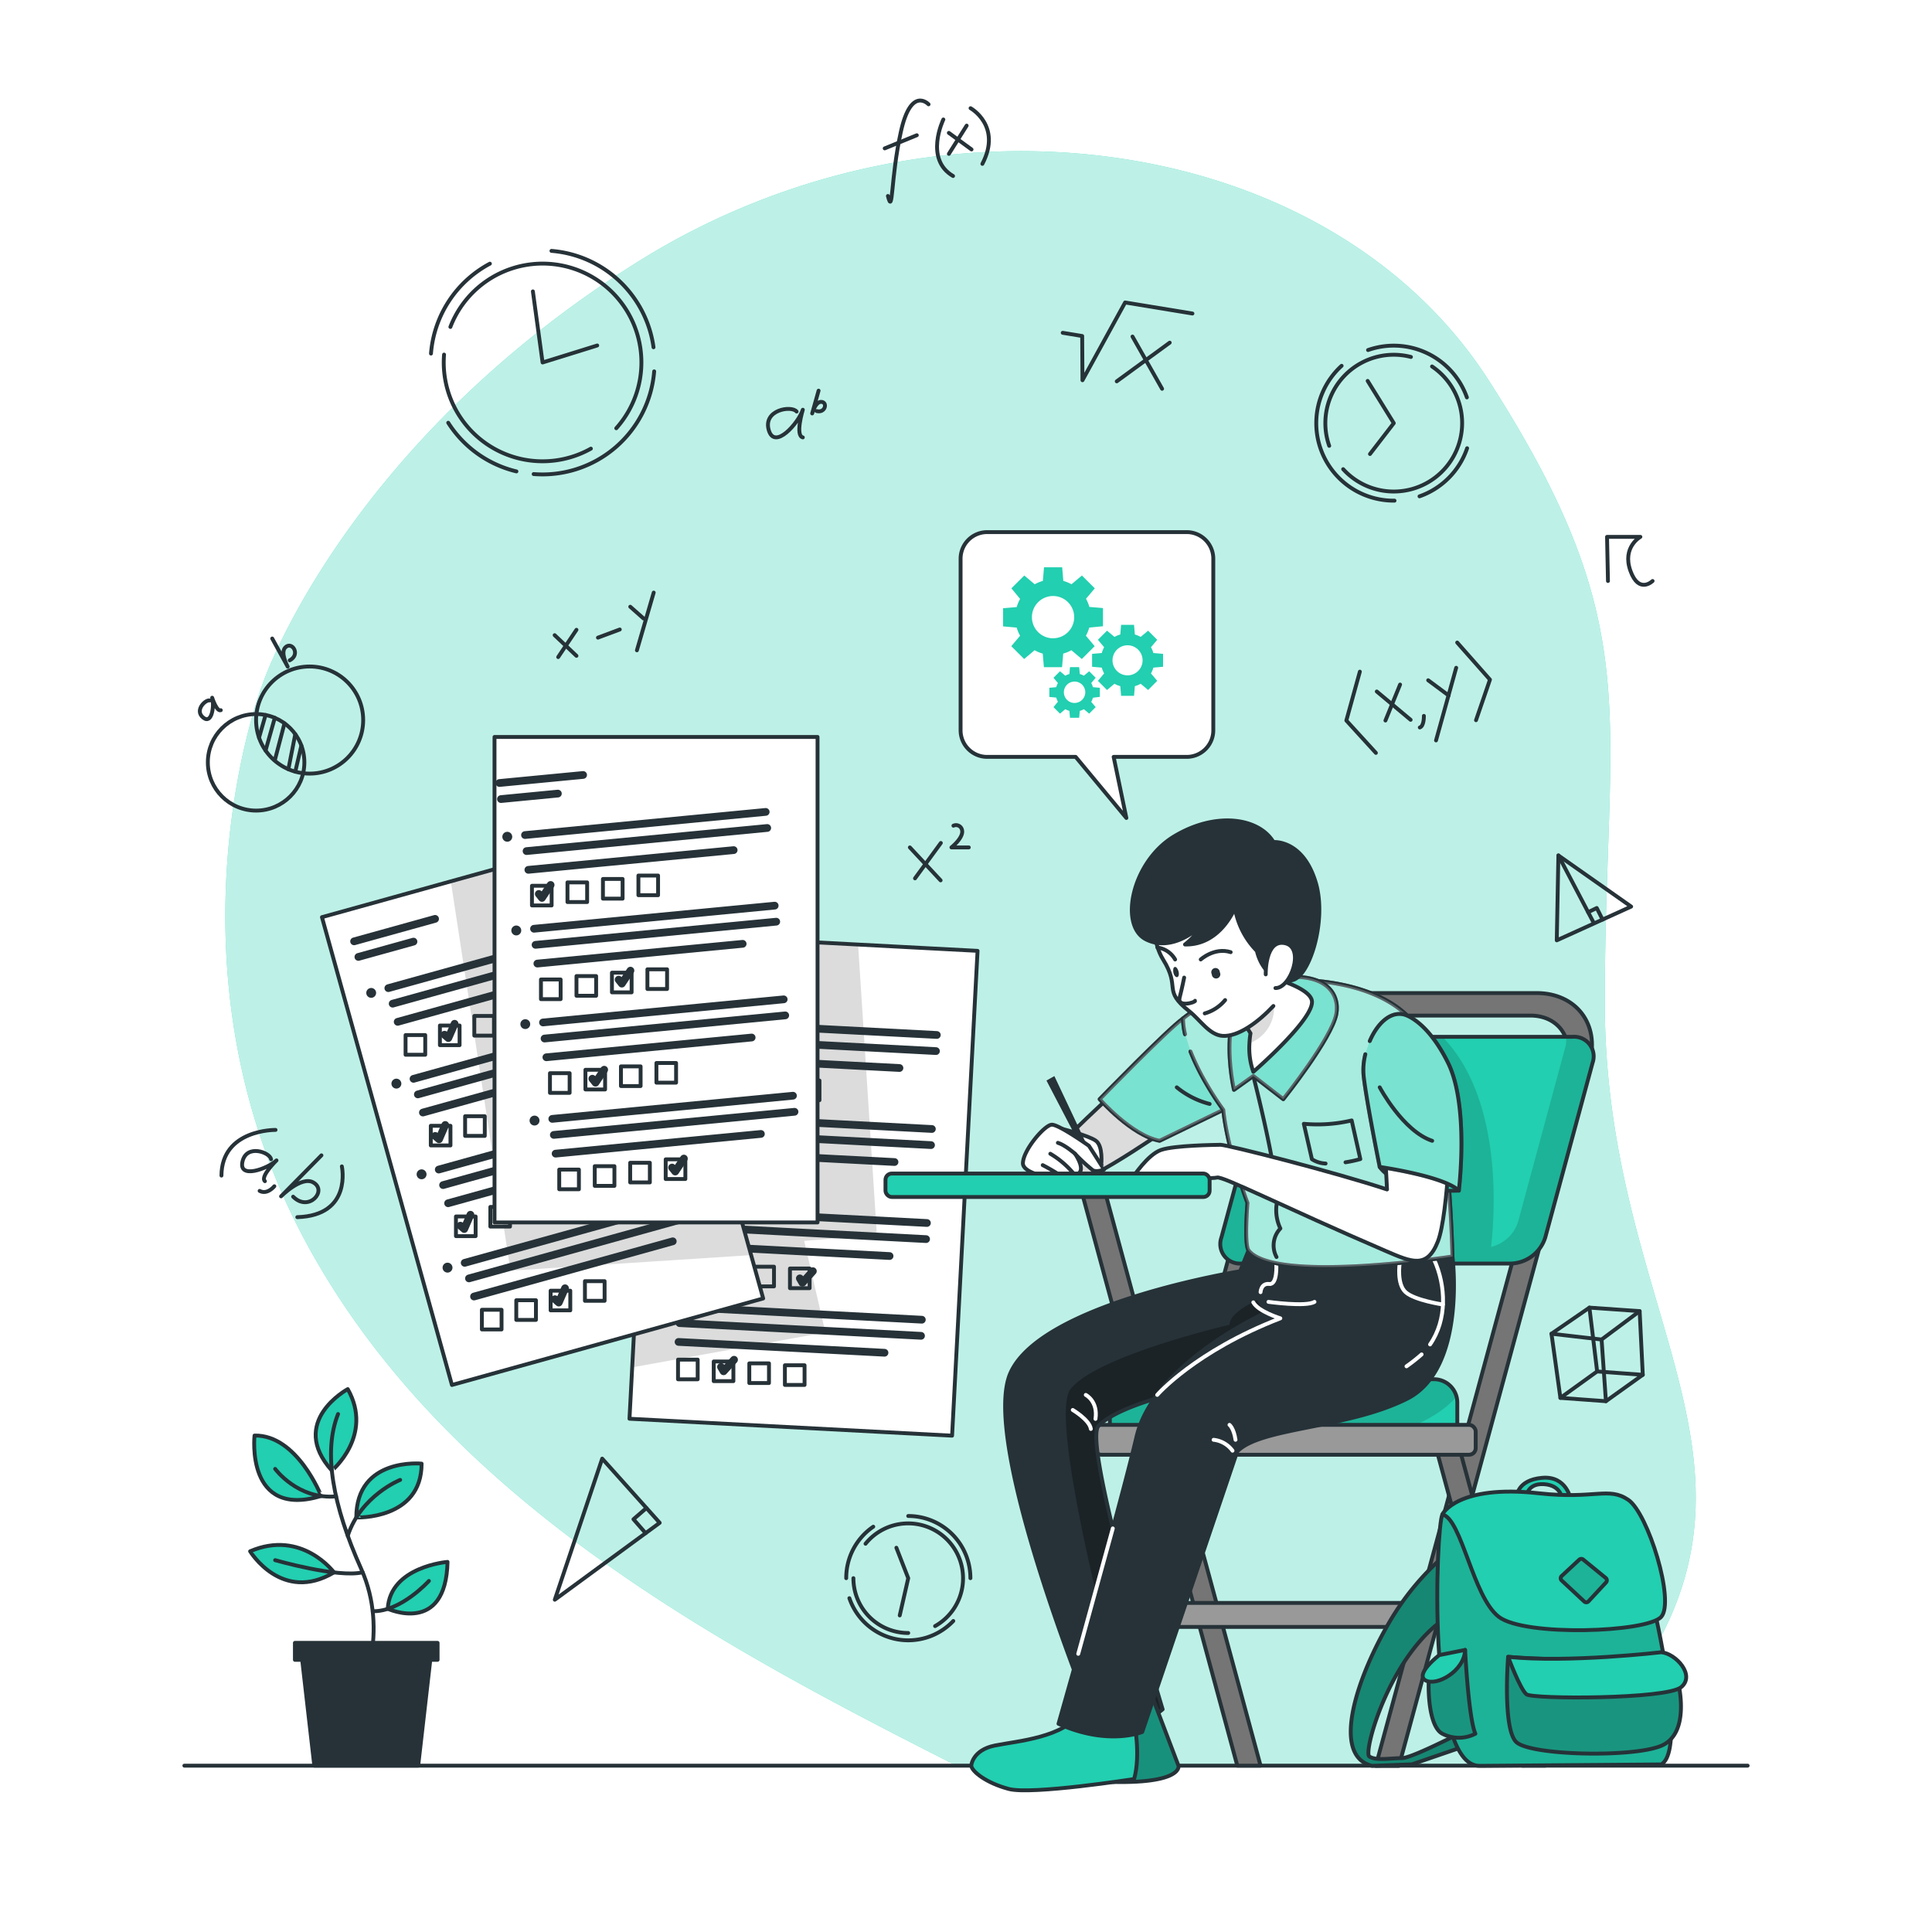 <svg class="animated" id="freepik_stories-exams" xmlns="http://www.w3.org/2000/svg" xmlns:xlink="http://www.w3.org/1999/xlink" viewBox="0 0 500 500" version="1.1" xmlns:svgjs="http://svgjs.com/svgjs"><style>svg#freepik_stories-exams:not(.animated) .animable {opacity: 0;}svg#freepik_stories-exams.animated #freepik--background-simple--inject-98 {animation: 1s 1 forwards cubic-bezier(.36,-0.01,.5,1.38) zoomIn,1.5s Infinite  linear wind;animation-delay: 0s,1s;}svg#freepik_stories-exams.animated #freepik--Clocks--inject-98 {animation: 1s 1 forwards cubic-bezier(.36,-0.01,.5,1.38) slideRight;animation-delay: 0s;}svg#freepik_stories-exams.animated #freepik--exam-sheets--inject-98 {animation: 1s 1 forwards cubic-bezier(.36,-0.01,.5,1.38) slideDown,1.5s Infinite  linear floating;animation-delay: 0s,1s;}svg#freepik_stories-exams.animated #freepik--Bubble--inject-98 {animation: 1s 1 forwards cubic-bezier(.36,-0.01,.5,1.38) zoomOut,1.5s Infinite  linear floating;animation-delay: 0s,1s;}svg#freepik_stories-exams.animated #freepik--Character--inject-98 {animation: 1s 1 forwards cubic-bezier(.36,-0.01,.5,1.38) slideDown,1.5s Infinite  linear wind;animation-delay: 0s,1s;}svg#freepik_stories-exams.animated #freepik--Plant--inject-98 {animation: 1s 1 forwards cubic-bezier(.36,-0.01,.5,1.38) zoomIn;animation-delay: 0s;}svg#freepik_stories-exams.animated #freepik--Bag--inject-98 {animation: 1s 1 forwards cubic-bezier(.36,-0.01,.5,1.38) slideRight;animation-delay: 0s;}            @keyframes zoomIn {                0% {                    opacity: 0;                    transform: scale(0.5);                }                100% {                    opacity: 1;                    transform: scale(1);                }            }                    @keyframes wind {                0% {                    transform: rotate( 0deg );                }                25% {                    transform: rotate( 1deg );                }                75% {                    transform: rotate( -1deg );                }            }                    @keyframes slideRight {                0% {                    opacity: 0;                    transform: translateX(30px);                }                100% {                    opacity: 1;                    transform: translateX(0);                }            }                    @keyframes slideDown {                0% {                    opacity: 0;                    transform: translateY(-30px);                }                100% {                    opacity: 1;                    transform: translateY(0);                }            }                    @keyframes floating {                0% {                    opacity: 1;                    transform: translateY(0px);                }                50% {                    transform: translateY(-10px);                }                100% {                    opacity: 1;                    transform: translateY(0px);                }            }                    @keyframes zoomOut {                0% {                    opacity: 0;                    transform: scale(1.5);                }                100% {                    opacity: 1;                    transform: scale(1);                }            }        </style><g id="freepik--background-simple--inject-98" class="animable" style="transform-origin: 248.588px 247.853px;"><path d="M415.33,259.88c-.05-76.49,11.45-96.74-30-161.36s-143.06-78.93-219.9-31-97.5,109.57-97.5,109.57-27.88,72,11.3,144.5c35.83,66.32,106.39,104,167.59,135H403.31a110.3,110.3,0,0,0,23.92-28.3C459.1,374.66,415.39,336.37,415.33,259.88Z" style="fill: rgb(34, 207, 176); transform-origin: 248.588px 247.853px;" id="elzkmjpocc55b" class="animable"></path><g id="elcnhjx7szjdg"><path d="M415.33,259.88c-.05-76.49,11.45-96.74-30-161.36s-143.06-78.93-219.9-31-97.5,109.57-97.5,109.57-27.88,72,11.3,144.5c35.83,66.32,106.39,104,167.59,135H403.31a110.3,110.3,0,0,0,23.92-28.3C459.1,374.66,415.39,336.37,415.33,259.88Z" style="fill: rgb(255, 255, 255); opacity: 0.7; isolation: isolate; transform-origin: 248.588px 247.853px;" class="animable"></path></g></g><g id="freepik--Clocks--inject-98" class="animable" style="transform-origin: 250px 241.483px;"><path d="M229.79,50.72c1.35,5.35.69-4.5,3.34-16.56S240.31,27,240.31,27" style="fill: none; stroke: rgb(38, 50, 56); stroke-linecap: round; stroke-linejoin: round; transform-origin: 235.05px 39.114px;" id="elpuoqfcn8n0n" class="animable"></path><line x1="228.96" y1="38.4" x2="237.27" y2="35" style="fill: none; stroke: rgb(38, 50, 56); stroke-linecap: round; stroke-linejoin: round; transform-origin: 233.115px 36.7px;" id="elxw9oq5a3oe" class="animable"></line><path d="M244.14,30.92s-5,10.26,2.51,14.63" style="fill: none; stroke: rgb(38, 50, 56); stroke-linecap: round; stroke-linejoin: round; transform-origin: 244.58px 38.235px;" id="elup77tpixgek" class="animable"></path><path d="M251.18,28s8.19,4.55,3.06,14.41" style="fill: none; stroke: rgb(38, 50, 56); stroke-linecap: round; stroke-linejoin: round; transform-origin: 253.555px 35.205px;" id="eliozzohftco" class="animable"></path><line x1="245.56" y1="34.39" x2="251.43" y2="38.68" style="fill: none; stroke: rgb(38, 50, 56); stroke-linecap: round; stroke-linejoin: round; transform-origin: 248.495px 36.535px;" id="elxfwbif81pt" class="animable"></line><line x1="250.17" y1="32.51" x2="245.57" y2="39.82" style="fill: none; stroke: rgb(38, 50, 56); stroke-linecap: round; stroke-linejoin: round; transform-origin: 247.87px 36.165px;" id="el4e6j3z56xg4" class="animable"></line><path d="M71.31,292.42s-13.93-.2-14,11.82" style="fill: none; stroke: rgb(38, 50, 56); stroke-linecap: round; stroke-linejoin: round; transform-origin: 64.31px 298.33px;" id="el9lwyz75vznf" class="animable"></path><path d="M70.15,300c-.29-1.77-6.35-4-7.4.62s6.48,1.85,8.81-.31c0,0-4.32,4.2-3,5.38" style="fill: none; stroke: rgb(38, 50, 56); stroke-linecap: round; stroke-linejoin: round; transform-origin: 67.105px 301.784px;" id="elt4el76uf3tj" class="animable"></path><path d="M71,307s-1.83,2.29-3.81,1.2" style="fill: none; stroke: rgb(38, 50, 56); stroke-linecap: round; stroke-linejoin: round; transform-origin: 69.095px 307.747px;" id="elo5n407hlxx" class="animable"></path><path d="M83.19,299,72.74,309.61S78,304.28,81.05,306c3.8,2.08-1.13,7.78-5.19,3.7" style="fill: none; stroke: rgb(38, 50, 56); stroke-linecap: round; stroke-linejoin: round; transform-origin: 77.965px 305.068px;" id="eld9e39g0w5no" class="animable"></path><path d="M88.47,301.86S91.24,314.55,76.94,315" style="fill: none; stroke: rgb(38, 50, 56); stroke-linecap: round; stroke-linejoin: round; transform-origin: 82.813px 308.43px;" id="elrfskbtlpshm" class="animable"></path><polyline points="275.03 86.13 280.07 86.96 280.14 98.41 291.18 78.28 308.6 81.14" style="fill: none; stroke: rgb(38, 50, 56); stroke-linecap: round; stroke-linejoin: round; transform-origin: 291.815px 88.345px;" id="elb4iqm71lsbp" class="animable"></polyline><line x1="293.09" y1="87.1" x2="300.75" y2="100.62" style="fill: none; stroke: rgb(38, 50, 56); stroke-linecap: round; stroke-linejoin: round; transform-origin: 296.92px 93.86px;" id="elhd0qeir0kfs" class="animable"></line><line x1="302.72" y1="88.68" x2="289.01" y2="98.69" style="fill: none; stroke: rgb(38, 50, 56); stroke-linecap: round; stroke-linejoin: round; transform-origin: 295.865px 93.685px;" id="elxj6cqfzjmp" class="animable"></line><path d="M206.16,106.51c-1.29-1.64-8.72-.47-7.21,4.79s7.65-1.75,8.82-5.26c0,0-2.05,6.71,0,7.16" style="fill: none; stroke: rgb(38, 50, 56); stroke-linecap: round; stroke-linejoin: round; transform-origin: 203.259px 109.511px;" id="el88qrhu6apcj" class="animable"></path><path d="M211.85,101.1l-1.66,5.9s.83-3,2.29-3c1.79,0,1.14,3-1.15,2.38" style="fill: none; stroke: rgb(38, 50, 56); stroke-linecap: round; stroke-linejoin: round; transform-origin: 211.849px 104.05px;" id="elkspduxct2cp" class="animable"></path><polyline points="351.93 173.82 348.43 186.47 356.08 194.85" style="fill: none; stroke: rgb(38, 50, 56); stroke-linecap: round; stroke-linejoin: round; transform-origin: 352.255px 184.335px;" id="elucl0ykb6bw" class="animable"></polyline><line x1="356.31" y1="178.96" x2="365.07" y2="186.29" style="fill: none; stroke: rgb(38, 50, 56); stroke-linecap: round; stroke-linejoin: round; transform-origin: 360.69px 182.625px;" id="eluev2iiyminn" class="animable"></line><line x1="362.34" y1="177.16" x2="358.55" y2="186.47" style="fill: none; stroke: rgb(38, 50, 56); stroke-linecap: round; stroke-linejoin: round; transform-origin: 360.445px 181.815px;" id="elj8dpdm70ch" class="animable"></line><path d="M368.5,185.27s.08,2.64-1.06,3" style="fill: none; stroke: rgb(38, 50, 56); stroke-linecap: round; stroke-linejoin: round; transform-origin: 367.971px 186.77px;" id="el0br8g6lwg86" class="animable"></path><line x1="369.61" y1="176.05" x2="374.9" y2="179.98" style="fill: none; stroke: rgb(38, 50, 56); stroke-linecap: round; stroke-linejoin: round; transform-origin: 372.255px 178.015px;" id="el20v9tg8xh0s" class="animable"></line><line x1="376.86" y1="172.82" x2="371.64" y2="191.62" style="fill: none; stroke: rgb(38, 50, 56); stroke-linecap: round; stroke-linejoin: round; transform-origin: 374.25px 182.22px;" id="eltx8esj3xznf" class="animable"></line><polyline points="377.12 166.29 385.6 175.89 381.99 186.39" style="fill: none; stroke: rgb(38, 50, 56); stroke-linecap: round; stroke-linejoin: round; transform-origin: 381.36px 176.34px;" id="elmzsmb0q0clo" class="animable"></polyline><polygon points="143.58 414.01 155.85 377.49 170.73 394.1 143.58 414.01" style="fill: none; stroke: rgb(38, 50, 56); stroke-linecap: round; stroke-linejoin: round; transform-origin: 157.155px 395.75px;" id="elwoxohfwnps" class="animable"></polygon><polyline points="167.08 396.77 163.94 393.18 167.29 390.28" style="fill: none; stroke: rgb(38, 50, 56); stroke-linecap: round; stroke-linejoin: round; transform-origin: 165.615px 393.525px;" id="elyyfmmn9zum" class="animable"></polyline><g id="elim5chol592g"><circle cx="66.28" cy="197.29" r="12.49" style="fill: none; stroke: rgb(38, 50, 56); stroke-linecap: round; stroke-linejoin: round; transform-origin: 66.28px 197.29px; transform: rotate(-22.5deg);" class="animable"></circle></g><circle cx="80.13" cy="186.35" r="13.86" style="fill: none; stroke: rgb(38, 50, 56); stroke-linecap: round; stroke-linejoin: round; transform-origin: 80.13px 186.35px;" id="eltrtsnomh68" class="animable"></circle><line x1="68.73" y1="185.04" x2="67.04" y2="190.91" style="fill: none; stroke: rgb(38, 50, 56); stroke-linecap: round; stroke-linejoin: round; transform-origin: 67.885px 187.975px;" id="eldt777opdua" class="animable"></line><line x1="71.12" y1="185.77" x2="68.73" y2="194.23" style="fill: none; stroke: rgb(38, 50, 56); stroke-linecap: round; stroke-linejoin: round; transform-origin: 69.925px 190px;" id="elm54blw74xng" class="animable"></line><line x1="73.63" y1="187.19" x2="71.12" y2="196.76" style="fill: none; stroke: rgb(38, 50, 56); stroke-linecap: round; stroke-linejoin: round; transform-origin: 72.375px 191.975px;" id="elm0ysza8o9t" class="animable"></line><line x1="76.42" y1="190" x2="74.63" y2="199.08" style="fill: none; stroke: rgb(38, 50, 56); stroke-linecap: round; stroke-linejoin: round; transform-origin: 75.525px 194.54px;" id="elnghy5otkc" class="animable"></line><line x1="77.99" y1="192.96" x2="76.42" y2="199.71" style="fill: none; stroke: rgb(38, 50, 56); stroke-linecap: round; stroke-linejoin: round; transform-origin: 77.205px 196.335px;" id="el84t1t1z2nj4" class="animable"></line><path d="M54.33,181.28c-1.09-.33-4.08,2.51-1.76,4.42s2.91-3.18,2.34-5.13c0,0,1.17,3.67,2.23,3.23" style="fill: none; stroke: rgb(38, 50, 56); stroke-linecap: round; stroke-linejoin: round; transform-origin: 54.425px 183.346px;" id="elm1vm8johvq" class="animable"></path><path d="M70.45,165.25l4,7.28s-2-3.64-.59-5c1.72-1.68,4,1.87,1.12,3.36" style="fill: none; stroke: rgb(38, 50, 56); stroke-linecap: round; stroke-linejoin: round; transform-origin: 73.402px 168.89px;" id="eldmybe7vef4" class="animable"></path><line x1="143.54" y1="164.38" x2="149.19" y2="169.73" style="fill: none; stroke: rgb(38, 50, 56); stroke-linecap: round; stroke-linejoin: round; transform-origin: 146.365px 167.055px;" id="elg8dg3v3a1g5" class="animable"></line><line x1="149.19" y1="162.99" x2="144.46" y2="170.05" style="fill: none; stroke: rgb(38, 50, 56); stroke-linecap: round; stroke-linejoin: round; transform-origin: 146.825px 166.52px;" id="elmnce5g6t9tc" class="animable"></line><line x1="154.75" y1="165.02" x2="160.4" y2="162.91" style="fill: none; stroke: rgb(38, 50, 56); stroke-linecap: round; stroke-linejoin: round; transform-origin: 157.575px 163.965px;" id="elqc9ddq250ao" class="animable"></line><line x1="163.11" y1="157.02" x2="166.55" y2="160.06" style="fill: none; stroke: rgb(38, 50, 56); stroke-linecap: round; stroke-linejoin: round; transform-origin: 164.83px 158.54px;" id="el6bkhvxyx89j" class="animable"></line><line x1="169.18" y1="153.36" x2="164.83" y2="168.3" style="fill: none; stroke: rgb(38, 50, 56); stroke-linecap: round; stroke-linejoin: round; transform-origin: 167.005px 160.83px;" id="elkezcqz2ira" class="animable"></line><path d="M416.14,150.36l-.24-11.42h8.63s-4.78,2.64-2.58,8.78,5.74,2.64,5.74,2.64" style="fill: none; stroke: rgb(38, 50, 56); stroke-linecap: round; stroke-linejoin: round; transform-origin: 421.795px 145.147px;" id="eledkoq40lgf" class="animable"></path><polygon points="401.52 345.17 411.34 338.41 424.34 339.32 425.15 355.8 415.61 362.63 403.83 361.77 401.52 345.17" style="fill: none; stroke: rgb(38, 50, 56); stroke-linecap: round; stroke-linejoin: round; transform-origin: 413.335px 350.52px;" id="ellw6dyrr1nue" class="animable"></polygon><polyline points="403.83 361.77 413.33 354.93 425.15 355.8" style="fill: none; stroke: rgb(38, 50, 56); stroke-linecap: round; stroke-linejoin: round; transform-origin: 414.49px 358.35px;" id="elu9zjcn9saze" class="animable"></polyline><line x1="413.34" y1="354.93" x2="411.34" y2="338.41" style="fill: none; stroke: rgb(38, 50, 56); stroke-linecap: round; stroke-linejoin: round; transform-origin: 412.34px 346.67px;" id="eljokaa6lh6sh" class="animable"></line><polyline points="401.52 345.17 414.49 346.67 424.34 339.32" style="fill: none; stroke: rgb(38, 50, 56); stroke-linecap: round; stroke-linejoin: round; transform-origin: 412.93px 342.995px;" id="ellx3h00lvun" class="animable"></polyline><line x1="414.49" y1="346.67" x2="415.61" y2="362.63" style="fill: none; stroke: rgb(38, 50, 56); stroke-linecap: round; stroke-linejoin: round; transform-origin: 415.05px 354.65px;" id="elzpbq6l35ap" class="animable"></line><polygon points="403.31 221.39 402.89 243.36 422.14 234.62 403.31 221.39" style="fill: none; stroke: rgb(38, 50, 56); stroke-linecap: round; stroke-linejoin: round; transform-origin: 412.515px 232.375px;" id="el28an1wqsagv" class="animable"></polygon><line x1="403.31" y1="221.39" x2="412.48" y2="238.88" style="fill: none; stroke: rgb(38, 50, 56); stroke-linecap: round; stroke-linejoin: round; transform-origin: 407.895px 230.135px;" id="el529msjtejus" class="animable"></line><polyline points="411.01 236.07 413.24 234.99 414.74 237.98" style="fill: none; stroke: rgb(38, 50, 56); stroke-linecap: round; stroke-linejoin: round; transform-origin: 412.875px 236.485px;" id="elapuuardgit" class="animable"></polyline><line x1="235.47" y1="219.31" x2="243.43" y2="227.84" style="fill: none; stroke: rgb(38, 50, 56); stroke-linecap: round; stroke-linejoin: round; transform-origin: 239.45px 223.575px;" id="el4k1sgamph9u" class="animable"></line><line x1="243.49" y1="218.16" x2="236.8" y2="227.32" style="fill: none; stroke: rgb(38, 50, 56); stroke-linecap: round; stroke-linejoin: round; transform-origin: 240.145px 222.74px;" id="el0zniss340hkp" class="animable"></line><path d="M246.75,213.69a1.59,1.59,0,0,1,2.11.77,1.64,1.64,0,0,1,.13.43c.39,1.92-2.76,4.42-2.76,4.42h4.49" style="fill: none; stroke: rgb(38, 50, 56); stroke-linecap: round; stroke-linejoin: round; transform-origin: 248.475px 216.426px;" id="elyeltgyk80q" class="animable"></path><path d="M111.54,91.5a28.92,28.92,0,0,1,15.24-23.26" style="fill: none; stroke: rgb(38, 50, 56); stroke-linecap: round; stroke-linejoin: round; transform-origin: 119.16px 79.87px;" id="el5nb25ga3c9s" class="animable"></path><path d="M133.65,122A28.92,28.92,0,0,1,116,109.41" style="fill: none; stroke: rgb(38, 50, 56); stroke-linecap: round; stroke-linejoin: round; transform-origin: 124.825px 115.705px;" id="el382u17p8goy" class="animable"></path><path d="M169.3,96.11a29,29,0,0,1-31.19,26.58" style="fill: none; stroke: rgb(38, 50, 56); stroke-linecap: round; stroke-linejoin: round; transform-origin: 153.705px 109.445px;" id="els5b9dprk37" class="animable"></path><path d="M142.72,64.93a29,29,0,0,1,26.41,24.94" style="fill: none; stroke: rgb(38, 50, 56); stroke-linecap: round; stroke-linejoin: round; transform-origin: 155.925px 77.4px;" id="elatfskfvqmci" class="animable"></path><path d="M152.92,116.11a25.57,25.57,0,0,1-38-24.34" style="fill: none; stroke: rgb(38, 50, 56); stroke-linecap: round; stroke-linejoin: round; transform-origin: 133.879px 105.575px;" id="el1jdov17moah" class="animable"></path><path d="M116.56,84.61a25.57,25.57,0,1,1,42.93,26.22" style="fill: none; stroke: rgb(38, 50, 56); stroke-linecap: round; stroke-linejoin: round; transform-origin: 141.278px 89.525px;" id="elzktajq46658" class="animable"></path><polyline points="137.91 75.41 140.42 93.81 154.56 89.41" style="fill: none; stroke: rgb(38, 50, 56); stroke-linecap: round; stroke-linejoin: round; transform-origin: 146.235px 84.61px;" id="elizok1nfl8mf" class="animable"></polyline><path d="M360.9,129.57a20.06,20.06,0,0,1-13.69-34.9" style="fill: none; stroke: rgb(38, 50, 56); stroke-linecap: round; stroke-linejoin: round; transform-origin: 350.773px 112.12px;" id="elawxsev4r796" class="animable"></path><path d="M379.69,116a20,20,0,0,1-12.32,12.45" style="fill: none; stroke: rgb(38, 50, 56); stroke-linecap: round; stroke-linejoin: round; transform-origin: 373.53px 122.225px;" id="el876qgz3mqs3" class="animable"></path><path d="M354.05,90.59a20.06,20.06,0,0,1,25.58,12.26" style="fill: none; stroke: rgb(38, 50, 56); stroke-linecap: round; stroke-linejoin: round; transform-origin: 366.84px 96.151px;" id="elw29cj2dlkik" class="animable"></path><path d="M370.61,94.84a17.7,17.7,0,1,1-23,26.58" style="fill: none; stroke: rgb(38, 50, 56); stroke-linecap: round; stroke-linejoin: round; transform-origin: 363.005px 111.023px;" id="elbbrlyf1q84h" class="animable"></path><path d="M344,115.38a17.7,17.7,0,0,1,21.15-23" style="fill: none; stroke: rgb(38, 50, 56); stroke-linecap: round; stroke-linejoin: round; transform-origin: 354.074px 103.596px;" id="elj5w0h7rtxgg" class="animable"></path><polyline points="353.95 98.58 360.71 109.51 354.55 117.5" style="fill: none; stroke: rgb(38, 50, 56); stroke-linecap: round; stroke-linejoin: round; transform-origin: 357.33px 108.04px;" id="el7ybuidpfyj2" class="animable"></polyline><path d="M219,408.43a16.06,16.06,0,0,1,7-13.32" style="fill: none; stroke: rgb(38, 50, 56); stroke-linecap: round; stroke-linejoin: round; transform-origin: 222.5px 401.77px;" id="elo0kd6i3bza" class="animable"></path><path d="M246.71,419.51a16.09,16.09,0,0,1-26.89-5.9" style="fill: none; stroke: rgb(38, 50, 56); stroke-linecap: round; stroke-linejoin: round; transform-origin: 233.265px 419.061px;" id="elaj7ph6j25i8" class="animable"></path><path d="M235.05,392.34a16.09,16.09,0,0,1,16.09,16.09" style="fill: none; stroke: rgb(38, 50, 56); stroke-linecap: round; stroke-linejoin: round; transform-origin: 243.095px 400.385px;" id="eliaxcnbvkky" class="animable"></path><path d="M235.05,422.62a14.19,14.19,0,0,1-14.19-14.19h0" style="fill: none; stroke: rgb(38, 50, 56); stroke-linecap: round; stroke-linejoin: round; transform-origin: 227.955px 415.525px;" id="elk7cdmuwxc9" class="animable"></path><path d="M224,399.52a14.2,14.2,0,1,1,18,21.31" style="fill: none; stroke: rgb(38, 50, 56); stroke-linecap: round; stroke-linejoin: round; transform-origin: 236.619px 407.542px;" id="el9org94gce8h" class="animable"></path><polyline points="232.85 418.07 235.05 408.43 231.98 400.55" style="fill: none; stroke: rgb(38, 50, 56); stroke-linecap: round; stroke-linejoin: round; transform-origin: 233.515px 409.31px;" id="ely5ovip0dhii" class="animable"></polyline><line x1="47.71" y1="456.95" x2="452.29" y2="456.95" style="fill: none; stroke: rgb(38, 50, 56); stroke-linecap: round; stroke-linejoin: round; transform-origin: 250px 456.95px;" id="eldvsuc8d153v" class="animable"></line></g><g id="freepik--exam-sheets--inject-98" class="animable" style="transform-origin: 168.155px 279.28px;"><polygon points="252.99 246.08 246.4 371.55 162.91 367.17 163.61 353.87 169.5 241.69 222.07 244.45 252.99 246.08" style="fill: rgb(255, 255, 255); transform-origin: 207.95px 306.62px;" id="elb8ce0knjy2o" class="animable"></polygon><g style="clip-path: url(&quot;#freepik--clip-path--inject-98&quot;); transform-origin: 195.27px 297.78px;" id="elzgh9tw0zjw9" class="animable"><g id="elg2waqp9uk08"><polygon points="226.93 319.59 208.12 321.14 213.61 344.83 163.61 353.87 169.5 241.69 222.07 244.45 226.93 319.59" style="fill-opacity: 0.7; opacity: 0.2; isolation: isolate; transform-origin: 195.27px 297.78px;" class="animable"></polygon></g></g><polygon points="252.99 246.08 246.4 371.55 162.91 367.17 163.61 353.87 169.5 241.69 222.07 244.45 252.99 246.08" style="fill: none; stroke: rgb(38, 50, 56); stroke-linecap: round; stroke-linejoin: round; transform-origin: 207.95px 306.62px;" id="el1hbu20lkkw5" class="animable"></polygon><line x1="175.39" y1="250.27" x2="197.12" y2="251.41" style="fill: none; stroke: rgb(38, 50, 56); stroke-linecap: round; stroke-linejoin: round; stroke-width: 2px; transform-origin: 186.255px 250.84px;" id="elmya9z5us7rk" class="animable"></line><line x1="175.17" y1="254.44" x2="189.95" y2="255.22" style="fill: none; stroke: rgb(38, 50, 56); stroke-linecap: round; stroke-linejoin: round; stroke-width: 2px; transform-origin: 182.56px 254.83px;" id="elbowsgb8rxdk" class="animable"></line><line x1="179.95" y1="264.57" x2="242.45" y2="267.85" style="fill: none; stroke: rgb(38, 50, 56); stroke-linecap: round; stroke-linejoin: round; stroke-width: 2px; transform-origin: 211.2px 266.21px;" id="elea0zvvxdu5v" class="animable"></line><line x1="179.73" y1="268.74" x2="242.23" y2="272.02" style="fill: none; stroke: rgb(38, 50, 56); stroke-linecap: round; stroke-linejoin: round; stroke-width: 2px; transform-origin: 210.98px 270.38px;" id="elgzqe8yvcop" class="animable"></line><line x1="179.48" y1="273.61" x2="232.78" y2="276.4" style="fill: none; stroke: rgb(38, 50, 56); stroke-linecap: round; stroke-linejoin: round; stroke-width: 2px; transform-origin: 206.13px 275.005px;" id="eldl6dcblzu6" class="animable"></line><g id="elmt652nqjvbk"><rect x="179.36" y="278.19" width="5.09" height="5.09" style="fill: none; stroke: rgb(38, 50, 56); stroke-linecap: round; stroke-linejoin: round; transform-origin: 181.905px 280.735px; transform: rotate(-86.99deg);" class="animable"></rect></g><g id="ellrgd9lzjd0m"><rect x="188.58" y="278.67" width="5.09" height="5.09" style="fill: none; stroke: rgb(38, 50, 56); stroke-linecap: round; stroke-linejoin: round; transform-origin: 191.125px 281.215px; transform: rotate(-86.99deg);" class="animable"></rect></g><g id="elsr9jgtni2gf"><rect x="197.78" y="279.16" width="5.09" height="5.09" style="fill: none; stroke: rgb(38, 50, 56); stroke-linecap: round; stroke-linejoin: round; transform-origin: 200.325px 281.705px; transform: rotate(-86.99deg);" class="animable"></rect></g><g id="el85phemabgqq"><rect x="206.99" y="279.64" width="5.09" height="5.09" style="fill: none; stroke: rgb(38, 50, 56); stroke-linecap: round; stroke-linejoin: round; transform-origin: 209.535px 282.185px; transform: rotate(-86.99deg);" class="animable"></rect></g><path d="M176.62,264.39a1.26,1.26,0,0,1-1.31,1.21h0a1.27,1.27,0,1,1,.13-2.54,1.26,1.26,0,0,1,1.2,1.32Z" style="fill: rgb(38, 50, 56); transform-origin: 175.37px 264.33px;" id="elvcjo25ou8qs" class="animable"></path><line x1="178.67" y1="288.9" x2="241.17" y2="292.18" style="fill: none; stroke: rgb(38, 50, 56); stroke-linecap: round; stroke-linejoin: round; stroke-width: 2px; transform-origin: 209.92px 290.54px;" id="el4m8qyea0qhc" class="animable"></line><line x1="178.45" y1="293.07" x2="240.95" y2="296.35" style="fill: none; stroke: rgb(38, 50, 56); stroke-linecap: round; stroke-linejoin: round; stroke-width: 2px; transform-origin: 209.7px 294.71px;" id="elemicxjt3v1t" class="animable"></line><line x1="178.2" y1="297.94" x2="231.5" y2="300.73" style="fill: none; stroke: rgb(38, 50, 56); stroke-linecap: round; stroke-linejoin: round; stroke-width: 2px; transform-origin: 204.85px 299.335px;" id="elrewxb4gu0o" class="animable"></line><g id="el1x7tph8qfju"><rect x="178.08" y="302.52" width="5.09" height="5.09" style="fill: none; stroke: rgb(38, 50, 56); stroke-linecap: round; stroke-linejoin: round; transform-origin: 180.625px 305.065px; transform: rotate(-86.99deg);" class="animable"></rect></g><g id="elsmx0q3fzpr"><rect x="187.29" y="303" width="5.09" height="5.09" style="fill: none; stroke: rgb(38, 50, 56); stroke-linecap: round; stroke-linejoin: round; transform-origin: 189.835px 305.545px; transform: rotate(-86.99deg);" class="animable"></rect></g><g id="elhe56sturm8o"><rect x="196.5" y="303.49" width="5.09" height="5.09" style="fill: none; stroke: rgb(38, 50, 56); stroke-linecap: round; stroke-linejoin: round; transform-origin: 199.045px 306.035px; transform: rotate(-86.99deg);" class="animable"></rect></g><g id="elmg594kqhx5a"><rect x="205.71" y="303.97" width="5.09" height="5.09" style="fill: none; stroke: rgb(38, 50, 56); stroke-linecap: round; stroke-linejoin: round; transform-origin: 208.255px 306.515px; transform: rotate(-86.99deg);" class="animable"></rect></g><path d="M175.35,288.72a1.27,1.27,0,0,1-1.33,1.21h0a1.28,1.28,0,1,1,1.34-1.22Z" style="fill: rgb(38, 50, 56); transform-origin: 174.081px 288.651px;" id="el64ibaalkst" class="animable"></path><line x1="177.4" y1="313.23" x2="239.89" y2="316.51" style="fill: none; stroke: rgb(38, 50, 56); stroke-linecap: round; stroke-linejoin: round; stroke-width: 2px; transform-origin: 208.645px 314.87px;" id="elk7qm050kw8" class="animable"></line><line x1="177.18" y1="317.4" x2="239.67" y2="320.68" style="fill: none; stroke: rgb(38, 50, 56); stroke-linecap: round; stroke-linejoin: round; stroke-width: 2px; transform-origin: 208.425px 319.04px;" id="eln30ibf6rab" class="animable"></line><line x1="176.92" y1="322.26" x2="230.22" y2="325.06" style="fill: none; stroke: rgb(38, 50, 56); stroke-linecap: round; stroke-linejoin: round; stroke-width: 2px; transform-origin: 203.57px 323.66px;" id="el7nkm8h94wlb" class="animable"></line><g id="elbk9pmgaqw4w"><rect x="176.81" y="326.84" width="5.09" height="5.09" style="fill: none; stroke: rgb(38, 50, 56); stroke-linecap: round; stroke-linejoin: round; transform-origin: 179.355px 329.385px; transform: rotate(-86.99deg);" class="animable"></rect></g><g id="elm1pozklwwor"><rect x="187.1" y="327.31" width="5.1" height="5.1" style="fill: none; stroke: rgb(38, 50, 56); stroke-linecap: round; stroke-linejoin: round; stroke-width: 1.001px; transform-origin: 189.65px 329.86px; transform: rotate(-87.14deg);" class="animable"></rect></g><g id="el33ettn5krrj"><rect x="195.22" y="327.82" width="5.09" height="5.09" style="fill: none; stroke: rgb(38, 50, 56); stroke-linecap: round; stroke-linejoin: round; transform-origin: 197.765px 330.365px; transform: rotate(-86.99deg);" class="animable"></rect></g><g id="eli3jqlewmv9r"><rect x="204.44" y="328.29" width="5.09" height="5.09" style="fill: none; stroke: rgb(38, 50, 56); stroke-linecap: round; stroke-linejoin: round; transform-origin: 206.985px 330.835px; transform: rotate(-86.99deg);" class="animable"></rect></g><path d="M174.07,313.05a1.27,1.27,0,0,1-1.33,1.21h0a1.28,1.28,0,1,1,0-2.56h.18a1.27,1.27,0,0,1,1.21,1.33Z" style="fill: rgb(38, 50, 56); transform-origin: 172.796px 312.981px;" id="el9lbu5392f4" class="animable"></path><line x1="176.08" y1="338.25" x2="238.57" y2="341.54" style="fill: none; stroke: rgb(38, 50, 56); stroke-linecap: round; stroke-linejoin: round; stroke-width: 2px; transform-origin: 207.325px 339.895px;" id="elk845kdaznw" class="animable"></line><line x1="175.86" y1="342.42" x2="238.36" y2="345.71" style="fill: none; stroke: rgb(38, 50, 56); stroke-linecap: round; stroke-linejoin: round; stroke-width: 2px; transform-origin: 207.11px 344.065px;" id="elnbo9glypoc" class="animable"></line><line x1="175.61" y1="347.29" x2="228.91" y2="350.09" style="fill: none; stroke: rgb(38, 50, 56); stroke-linecap: round; stroke-linejoin: round; stroke-width: 2px; transform-origin: 202.26px 348.69px;" id="elgvwwo3liay" class="animable"></line><g id="el2gjyuttkdur"><rect x="175.47" y="351.87" width="5.09" height="5.09" style="fill: none; stroke: rgb(38, 50, 56); stroke-linecap: round; stroke-linejoin: round; transform-origin: 178.015px 354.415px; transform: rotate(-86.99deg);" class="animable"></rect></g><g id="eli4ol04ivndi"><rect x="184.71" y="352.35" width="5.09" height="5.09" style="fill: none; stroke: rgb(38, 50, 56); stroke-linecap: round; stroke-linejoin: round; transform-origin: 187.255px 354.895px; transform: rotate(-86.99deg);" class="animable"></rect></g><g id="elbi7jm1aehy"><rect x="193.92" y="352.84" width="5.09" height="5.09" style="fill: none; stroke: rgb(38, 50, 56); stroke-linecap: round; stroke-linejoin: round; transform-origin: 196.465px 355.385px; transform: rotate(-86.99deg);" class="animable"></rect></g><g id="elmyeg2a0nc8p"><rect x="203.13" y="353.33" width="5.09" height="5.09" style="fill: none; stroke: rgb(38, 50, 56); stroke-linecap: round; stroke-linejoin: round; transform-origin: 205.675px 355.875px; transform: rotate(-86.99deg);" class="animable"></rect></g><path d="M172.75,338.08a1.27,1.27,0,1,1-1.2-1.34,1.27,1.27,0,0,1,1.2,1.34Z" style="fill: rgb(38, 50, 56); transform-origin: 171.482px 338.008px;" id="elxu7vwnqaez" class="animable"></path><polyline points="181.23 280.17 181.89 281.31 184.6 278.32" style="fill: none; stroke: rgb(38, 50, 56); stroke-linecap: round; stroke-linejoin: round; stroke-width: 2px; transform-origin: 182.915px 279.815px;" id="el350yvafslk9" class="animable"></polyline><polyline points="198.39 305.16 199.05 306.3 201.76 303.31" style="fill: none; stroke: rgb(38, 50, 56); stroke-linecap: round; stroke-linejoin: round; stroke-width: 2px; transform-origin: 200.075px 304.805px;" id="el0qnjc6q1z0sd" class="animable"></polyline><polyline points="207 330.84 207.66 331.98 210.37 328.98" style="fill: none; stroke: rgb(38, 50, 56); stroke-linecap: round; stroke-linejoin: round; stroke-width: 2px; transform-origin: 208.685px 330.48px;" id="el66d933vck6d" class="animable"></polyline><polyline points="186.6 353.76 187.26 354.89 189.97 351.9" style="fill: none; stroke: rgb(38, 50, 56); stroke-linecap: round; stroke-linejoin: round; stroke-width: 2px; transform-origin: 188.285px 353.395px;" id="elejwt9v1o7h" class="animable"></polyline><polygon points="197.51 336.04 116.96 358.43 83.32 237.36 116.67 228.09 163.87 214.98 194.39 324.82 197.51 336.04" style="fill: rgb(255, 255, 255); transform-origin: 140.415px 286.705px;" id="elp3vi0npfr2" class="animable"></polygon><g style="clip-path: url(&quot;#freepik--clip-path-2--inject-98&quot;); transform-origin: 155.53px 271.915px;" id="elf7owbkr3tc" class="animable"><g id="elyqbdur5wkz"><polygon points="194.39 324.82 132.11 328.85 116.67 228.09 163.87 214.98 194.39 324.82" style="fill-opacity: 0.7; opacity: 0.2; isolation: isolate; transform-origin: 155.53px 271.915px;" class="animable"></polygon></g></g><polygon points="197.51 336.04 116.96 358.43 83.32 237.36 116.67 228.09 163.87 214.98 194.39 324.82 197.51 336.04" style="fill: none; stroke: rgb(38, 50, 56); stroke-linecap: round; stroke-linejoin: round; transform-origin: 140.415px 286.705px;" id="eld7dzueytl8f" class="animable"></polygon><line x1="91.64" y1="243.62" x2="112.6" y2="237.8" style="fill: none; stroke: rgb(38, 50, 56); stroke-linecap: round; stroke-linejoin: round; stroke-width: 2px; transform-origin: 102.12px 240.71px;" id="elzhe5vc360zg" class="animable"></line><line x1="92.75" y1="247.65" x2="107.01" y2="243.69" style="fill: none; stroke: rgb(38, 50, 56); stroke-linecap: round; stroke-linejoin: round; stroke-width: 2px; transform-origin: 99.88px 245.67px;" id="elvhlw4j5devq" class="animable"></line><line x1="100.5" y1="255.73" x2="160.8" y2="238.98" style="fill: none; stroke: rgb(38, 50, 56); stroke-linecap: round; stroke-linejoin: round; stroke-width: 2px; transform-origin: 130.65px 247.355px;" id="eloyxtipahg6" class="animable"></line><line x1="101.62" y1="259.75" x2="161.92" y2="243" style="fill: none; stroke: rgb(38, 50, 56); stroke-linecap: round; stroke-linejoin: round; stroke-width: 2px; transform-origin: 131.77px 251.375px;" id="el6fkzrixn4un" class="animable"></line><line x1="102.92" y1="264.45" x2="154.35" y2="250.16" style="fill: none; stroke: rgb(38, 50, 56); stroke-linecap: round; stroke-linejoin: round; stroke-width: 2px; transform-origin: 128.635px 257.305px;" id="el1us9xoh8wjy" class="animable"></line><g id="elo8t0bcdhdjf"><rect x="104.96" y="267.88" width="5.09" height="5.09" style="fill: none; stroke: rgb(38, 50, 56); stroke-linecap: round; stroke-linejoin: round; transform-origin: 107.505px 270.425px; transform: rotate(-15.53deg);" class="animable"></rect></g><g id="elwn9akd036on"><rect x="113.85" y="265.4" width="5.09" height="5.09" style="fill: none; stroke: rgb(38, 50, 56); stroke-linecap: round; stroke-linejoin: round; transform-origin: 116.395px 267.945px; transform: rotate(-15.53deg);" class="animable"></rect></g><g id="elp2kj3rvnsq"><rect x="122.75" y="262.93" width="5.09" height="5.09" style="fill: none; stroke: rgb(38, 50, 56); stroke-linecap: round; stroke-linejoin: round; transform-origin: 125.295px 265.475px; transform: rotate(-15.53deg);" class="animable"></rect></g><g id="elnfmm5i0ysj"><rect x="131.62" y="260.47" width="5.09" height="5.09" style="fill: none; stroke: rgb(38, 50, 56); stroke-linecap: round; stroke-linejoin: round; transform-origin: 134.165px 263.015px; transform: rotate(-15.53deg);" class="animable"></rect></g><path d="M97.29,256.62a1.27,1.27,0,0,1-2.45.68,1.27,1.27,0,0,1,2.45-.68Z" style="fill: rgb(38, 50, 56); transform-origin: 96.065px 256.96px;" id="elie85ig8ymd" class="animable"></path><line x1="107.02" y1="279.2" x2="167.32" y2="262.45" style="fill: none; stroke: rgb(38, 50, 56); stroke-linecap: round; stroke-linejoin: round; stroke-width: 2px; transform-origin: 137.17px 270.825px;" id="elchzyh1gi6lt" class="animable"></line><line x1="108.14" y1="283.23" x2="168.44" y2="266.47" style="fill: none; stroke: rgb(38, 50, 56); stroke-linecap: round; stroke-linejoin: round; stroke-width: 2px; transform-origin: 138.29px 274.85px;" id="elcp4iak1e2h7" class="animable"></line><line x1="109.45" y1="287.92" x2="160.87" y2="273.63" style="fill: none; stroke: rgb(38, 50, 56); stroke-linecap: round; stroke-linejoin: round; stroke-width: 2px; transform-origin: 135.16px 280.775px;" id="el3qrklyn3o2y" class="animable"></line><g id="elkdyutozty3"><rect x="111.49" y="291.35" width="5.09" height="5.09" style="fill: none; stroke: rgb(38, 50, 56); stroke-linecap: round; stroke-linejoin: round; transform-origin: 114.035px 293.895px; transform: rotate(-15.53deg);" class="animable"></rect></g><g id="elkrw98oerh6"><rect x="120.37" y="288.88" width="5.09" height="5.09" style="fill: none; stroke: rgb(38, 50, 56); stroke-linecap: round; stroke-linejoin: round; transform-origin: 122.915px 291.425px; transform: rotate(-15.53deg);" class="animable"></rect></g><g id="el9u5abkzlaub"><rect x="129.26" y="286.41" width="5.09" height="5.09" style="fill: none; stroke: rgb(38, 50, 56); stroke-linecap: round; stroke-linejoin: round; transform-origin: 131.805px 288.955px; transform: rotate(-15.53deg);" class="animable"></rect></g><g id="eldog664asbwv"><rect x="138.16" y="283.93" width="5.09" height="5.09" style="fill: none; stroke: rgb(38, 50, 56); stroke-linecap: round; stroke-linejoin: round; transform-origin: 140.705px 286.475px; transform: rotate(-15.53deg);" class="animable"></rect></g><path d="M103.82,280.1a1.28,1.28,0,1,1-1.58-.89h0a1.27,1.27,0,0,1,1.57.88Z" style="fill: rgb(38, 50, 56); transform-origin: 102.587px 280.442px;" id="elhy8jp0dvc7m" class="animable"></path><line x1="113.55" y1="302.68" x2="173.84" y2="285.92" style="fill: none; stroke: rgb(38, 50, 56); stroke-linecap: round; stroke-linejoin: round; stroke-width: 2px; transform-origin: 143.695px 294.3px;" id="elmro6vxmkc1p" class="animable"></line><line x1="114.67" y1="306.7" x2="174.96" y2="289.95" style="fill: none; stroke: rgb(38, 50, 56); stroke-linecap: round; stroke-linejoin: round; stroke-width: 2px; transform-origin: 144.815px 298.325px;" id="elc7i4xwr5ndi" class="animable"></line><line x1="115.97" y1="311.4" x2="167.4" y2="297.11" style="fill: none; stroke: rgb(38, 50, 56); stroke-linecap: round; stroke-linejoin: round; stroke-width: 2px; transform-origin: 141.685px 304.255px;" id="elbt8fi7a0k5n" class="animable"></line><g id="ell7hzcehmfxh"><rect x="118" y="314.82" width="5.09" height="5.09" style="fill: none; stroke: rgb(38, 50, 56); stroke-linecap: round; stroke-linejoin: round; transform-origin: 120.545px 317.365px; transform: rotate(-15.53deg);" class="animable"></rect></g><g id="elkvhp51pnj4"><rect x="126.9" y="312.35" width="5.09" height="5.09" style="fill: none; stroke: rgb(38, 50, 56); stroke-linecap: round; stroke-linejoin: round; transform-origin: 129.445px 314.895px; transform: rotate(-15.53deg);" class="animable"></rect></g><g id="el0yw4emoe1hr"><rect x="135.78" y="309.88" width="5.09" height="5.09" style="fill: none; stroke: rgb(38, 50, 56); stroke-linecap: round; stroke-linejoin: round; transform-origin: 138.325px 312.425px; transform: rotate(-15.53deg);" class="animable"></rect></g><g id="elwlwz1d9dle"><rect x="144.67" y="307.41" width="5.09" height="5.09" style="fill: none; stroke: rgb(38, 50, 56); stroke-linecap: round; stroke-linejoin: round; transform-origin: 147.215px 309.955px; transform: rotate(-15.53deg);" class="animable"></rect></g><path d="M110.34,303.57a1.28,1.28,0,1,1-1.58-.89h0a1.27,1.27,0,0,1,1.57.88Z" style="fill: rgb(38, 50, 56); transform-origin: 109.107px 303.912px;" id="elb50mwxv3zst" class="animable"></path><line x1="120.26" y1="326.82" x2="180.55" y2="310.07" style="fill: none; stroke: rgb(38, 50, 56); stroke-linecap: round; stroke-linejoin: round; stroke-width: 2px; transform-origin: 150.405px 318.445px;" id="eldaepw9knzwp" class="animable"></line><line x1="121.37" y1="330.85" x2="181.67" y2="314.09" style="fill: none; stroke: rgb(38, 50, 56); stroke-linecap: round; stroke-linejoin: round; stroke-width: 2px; transform-origin: 151.52px 322.47px;" id="el55jwo3pif1l" class="animable"></line><line x1="122.68" y1="335.54" x2="174.11" y2="321.25" style="fill: none; stroke: rgb(38, 50, 56); stroke-linecap: round; stroke-linejoin: round; stroke-width: 2px; transform-origin: 148.395px 328.395px;" id="elswv0stp0oi9" class="animable"></line><g id="elsj98ebrjr3"><rect x="124.71" y="338.97" width="5.09" height="5.09" style="fill: none; stroke: rgb(38, 50, 56); stroke-linecap: round; stroke-linejoin: round; transform-origin: 127.255px 341.515px; transform: rotate(-15.53deg);" class="animable"></rect></g><g id="elbha9dm8n23"><rect x="133.61" y="336.5" width="5.09" height="5.09" style="fill: none; stroke: rgb(38, 50, 56); stroke-linecap: round; stroke-linejoin: round; transform-origin: 136.155px 339.045px; transform: rotate(-15.53deg);" class="animable"></rect></g><g id="els6dmt75vg8"><rect x="142.5" y="334.03" width="5.09" height="5.09" style="fill: none; stroke: rgb(38, 50, 56); stroke-linecap: round; stroke-linejoin: round; transform-origin: 145.045px 336.575px; transform: rotate(-15.53deg);" class="animable"></rect></g><g id="elvrwqdmeixib"><rect x="151.38" y="331.56" width="5.09" height="5.09" style="fill: none; stroke: rgb(38, 50, 56); stroke-linecap: round; stroke-linejoin: round; transform-origin: 153.925px 334.105px; transform: rotate(-15.53deg);" class="animable"></rect></g><path d="M117.05,327.71a1.28,1.28,0,0,1-2.46.71,1.29,1.29,0,0,1,.88-1.59h0a1.28,1.28,0,0,1,1.57.87Z" style="fill: rgb(38, 50, 56); transform-origin: 115.82px 328.063px;" id="ell82674rt4x" class="animable"></path><polyline points="115.04 267.78 116.03 268.65 117.65 264.95" style="fill: none; stroke: rgb(38, 50, 56); stroke-linecap: round; stroke-linejoin: round; stroke-width: 2px; transform-origin: 116.345px 266.8px;" id="elp4gc7xkzwkq" class="animable"></polyline><polyline points="112.63 293.97 113.62 294.84 115.23 291.14" style="fill: none; stroke: rgb(38, 50, 56); stroke-linecap: round; stroke-linejoin: round; stroke-width: 2px; transform-origin: 113.93px 292.99px;" id="elcdffl3on4f4" class="animable"></polyline><polyline points="119.15 317.2 120.14 318.07 121.75 314.37" style="fill: none; stroke: rgb(38, 50, 56); stroke-linecap: round; stroke-linejoin: round; stroke-width: 2px; transform-origin: 120.45px 316.22px;" id="elvy4tzlosfkc" class="animable"></polyline><polyline points="143.62 336.23 144.61 337.1 146.23 333.4" style="fill: none; stroke: rgb(38, 50, 56); stroke-linecap: round; stroke-linejoin: round; stroke-width: 2px; transform-origin: 144.925px 335.25px;" id="eld187nyrvlw7" class="animable"></polyline><g id="elm1la1in8qvd"><rect x="127.98" y="190.72" width="83.6" height="125.65" style="fill: rgb(255, 255, 255); stroke: rgb(38, 50, 56); stroke-linecap: round; stroke-linejoin: round; transform-origin: 169.78px 253.545px; transform: rotate(-5.49deg);" class="animable"></rect></g><line x1="129.25" y1="202.64" x2="150.91" y2="200.56" style="fill: none; stroke: rgb(38, 50, 56); stroke-linecap: round; stroke-linejoin: round; stroke-width: 2px; transform-origin: 140.08px 201.6px;" id="elnerhdcr21d8" class="animable"></line><line x1="129.65" y1="206.8" x2="144.38" y2="205.38" style="fill: none; stroke: rgb(38, 50, 56); stroke-linecap: round; stroke-linejoin: round; stroke-width: 2px; transform-origin: 137.015px 206.09px;" id="elvtccqzqm4ln" class="animable"></line><line x1="135.87" y1="216.11" x2="198.16" y2="210.12" style="fill: none; stroke: rgb(38, 50, 56); stroke-linecap: round; stroke-linejoin: round; stroke-width: 2px; transform-origin: 167.015px 213.115px;" id="el1pceq4niv7x" class="animable"></line><line x1="136.27" y1="220.26" x2="198.56" y2="214.28" style="fill: none; stroke: rgb(38, 50, 56); stroke-linecap: round; stroke-linejoin: round; stroke-width: 2px; transform-origin: 167.415px 217.27px;" id="elf0lc3q50xvd" class="animable"></line><line x1="136.74" y1="225.11" x2="189.87" y2="220.01" style="fill: none; stroke: rgb(38, 50, 56); stroke-linecap: round; stroke-linejoin: round; stroke-width: 2px; transform-origin: 163.305px 222.56px;" id="elc8fnfly7v9w" class="animable"></line><g id="eldqmkvtao3v4"><rect x="137.67" y="229.24" width="5.09" height="5.09" style="fill: none; stroke: rgb(38, 50, 56); stroke-linecap: round; stroke-linejoin: round; transform-origin: 140.215px 231.785px; transform: rotate(-5.49deg);" class="animable"></rect></g><g id="elurn4uwa80k"><rect x="146.86" y="228.36" width="5.09" height="5.09" style="fill: none; stroke: rgb(38, 50, 56); stroke-linecap: round; stroke-linejoin: round; transform-origin: 149.405px 230.905px; transform: rotate(-5.49deg);" class="animable"></rect></g><g id="els0jjpo2pkhm"><rect x="156.04" y="227.48" width="5.09" height="5.09" style="fill: none; stroke: rgb(38, 50, 56); stroke-linecap: round; stroke-linejoin: round; transform-origin: 158.585px 230.025px; transform: rotate(-5.49deg);" class="animable"></rect></g><g id="elc37flyip9fn"><rect x="165.22" y="226.59" width="5.09" height="5.09" style="fill: none; stroke: rgb(38, 50, 56); stroke-linecap: round; stroke-linejoin: round; transform-origin: 167.765px 229.135px; transform: rotate(-5.49deg);" class="animable"></rect></g><path d="M132.56,216.43a1.28,1.28,0,1,1-1.4-1.15h0a1.27,1.27,0,0,1,1.39,1.14Z" style="fill: rgb(38, 50, 56); transform-origin: 131.286px 216.554px;" id="elp0vhgm1y1ce" class="animable"></path><line x1="138.2" y1="240.36" x2="200.49" y2="234.38" style="fill: none; stroke: rgb(38, 50, 56); stroke-linecap: round; stroke-linejoin: round; stroke-width: 2px; transform-origin: 169.345px 237.37px;" id="elx695vz39vc9" class="animable"></line><line x1="138.6" y1="244.52" x2="200.89" y2="238.53" style="fill: none; stroke: rgb(38, 50, 56); stroke-linecap: round; stroke-linejoin: round; stroke-width: 2px; transform-origin: 169.745px 241.525px;" id="el4w0hktmeazg" class="animable"></line><line x1="139.07" y1="249.37" x2="192.2" y2="244.26" style="fill: none; stroke: rgb(38, 50, 56); stroke-linecap: round; stroke-linejoin: round; stroke-width: 2px; transform-origin: 165.635px 246.815px;" id="elr1y3j223eem" class="animable"></line><g id="elhfvpmfkhw"><rect x="140" y="253.49" width="5.09" height="5.09" style="fill: none; stroke: rgb(38, 50, 56); stroke-linecap: round; stroke-linejoin: round; transform-origin: 142.545px 256.035px; transform: rotate(-5.49deg);" class="animable"></rect></g><g id="eldlxnxa3grr"><rect x="149.19" y="252.61" width="5.09" height="5.09" style="fill: none; stroke: rgb(38, 50, 56); stroke-linecap: round; stroke-linejoin: round; transform-origin: 151.735px 255.155px; transform: rotate(-5.49deg);" class="animable"></rect></g><g id="el0k7dcwbarrvd"><rect x="158.37" y="251.73" width="5.09" height="5.09" style="fill: none; stroke: rgb(38, 50, 56); stroke-linecap: round; stroke-linejoin: round; transform-origin: 160.915px 254.275px; transform: rotate(-5.49deg);" class="animable"></rect></g><g id="el46az7c7isd4"><rect x="167.55" y="250.86" width="5.09" height="5.09" style="fill: none; stroke: rgb(38, 50, 56); stroke-linecap: round; stroke-linejoin: round; transform-origin: 170.095px 253.405px; transform: rotate(-5.49deg);" class="animable"></rect></g><path d="M134.89,240.68a1.28,1.28,0,1,1-1.4-1.15h0A1.28,1.28,0,0,1,134.89,240.68Z" style="fill: rgb(38, 50, 56); transform-origin: 133.616px 240.804px;" id="elpnvisbgaskj" class="animable"></path><line x1="140.53" y1="264.61" x2="202.82" y2="258.63" style="fill: none; stroke: rgb(38, 50, 56); stroke-linecap: round; stroke-linejoin: round; stroke-width: 2px; transform-origin: 171.675px 261.62px;" id="elg00cqndtorj" class="animable"></line><line x1="140.93" y1="268.77" x2="203.22" y2="262.78" style="fill: none; stroke: rgb(38, 50, 56); stroke-linecap: round; stroke-linejoin: round; stroke-width: 2px; transform-origin: 172.075px 265.775px;" id="elrv16rgxakcq" class="animable"></line><line x1="141.4" y1="273.62" x2="194.53" y2="268.51" style="fill: none; stroke: rgb(38, 50, 56); stroke-linecap: round; stroke-linejoin: round; stroke-width: 2px; transform-origin: 167.965px 271.065px;" id="el5x968s9xjbm" class="animable"></line><g id="elhf7mqcxml25"><rect x="142.33" y="277.74" width="5.09" height="5.09" style="fill: none; stroke: rgb(38, 50, 56); stroke-linecap: round; stroke-linejoin: round; transform-origin: 144.875px 280.285px; transform: rotate(-5.49deg);" class="animable"></rect></g><g id="eluqblg8zskf"><rect x="151.51" y="276.86" width="5.09" height="5.09" style="fill: none; stroke: rgb(38, 50, 56); stroke-linecap: round; stroke-linejoin: round; transform-origin: 154.055px 279.405px; transform: rotate(-5.49deg);" class="animable"></rect></g><g id="el1tjqckiy563"><rect x="160.7" y="275.98" width="5.09" height="5.09" style="fill: none; stroke: rgb(38, 50, 56); stroke-linecap: round; stroke-linejoin: round; transform-origin: 163.245px 278.525px; transform: rotate(-5.49deg);" class="animable"></rect></g><g id="el1yeoosptw6t"><rect x="169.88" y="275.1" width="5.09" height="5.09" style="fill: none; stroke: rgb(38, 50, 56); stroke-linecap: round; stroke-linejoin: round; transform-origin: 172.425px 277.645px; transform: rotate(-5.49deg);" class="animable"></rect></g><path d="M137.21,264.93a1.27,1.27,0,1,1-1.38-1.15,1.27,1.27,0,0,1,1.38,1.15Z" style="fill: rgb(38, 50, 56); transform-origin: 135.945px 265.045px;" id="elyw1le1ltrzq" class="animable"></path><line x1="142.93" y1="289.56" x2="205.22" y2="283.57" style="fill: none; stroke: rgb(38, 50, 56); stroke-linecap: round; stroke-linejoin: round; stroke-width: 2px; transform-origin: 174.075px 286.565px;" id="el3yv8ezi94sq" class="animable"></line><line x1="143.33" y1="293.71" x2="205.62" y2="287.73" style="fill: none; stroke: rgb(38, 50, 56); stroke-linecap: round; stroke-linejoin: round; stroke-width: 2px; transform-origin: 174.475px 290.72px;" id="el9v5r9v0slof" class="animable"></line><line x1="143.79" y1="298.56" x2="196.92" y2="293.46" style="fill: none; stroke: rgb(38, 50, 56); stroke-linecap: round; stroke-linejoin: round; stroke-width: 2px; transform-origin: 170.355px 296.01px;" id="elnp78c5d7ps" class="animable"></line><g id="el55p7ln726of"><rect x="144.73" y="302.69" width="5.09" height="5.09" style="fill: none; stroke: rgb(38, 50, 56); stroke-linecap: round; stroke-linejoin: round; transform-origin: 147.275px 305.235px; transform: rotate(-5.49deg);" class="animable"></rect></g><g id="elchwneoykcic"><rect x="153.92" y="301.81" width="5.09" height="5.09" style="fill: none; stroke: rgb(38, 50, 56); stroke-linecap: round; stroke-linejoin: round; transform-origin: 156.465px 304.355px; transform: rotate(-5.49deg);" class="animable"></rect></g><g id="elcuuezfdg6r"><rect x="163.09" y="300.92" width="5.09" height="5.09" style="fill: none; stroke: rgb(38, 50, 56); stroke-linecap: round; stroke-linejoin: round; transform-origin: 165.635px 303.465px; transform: rotate(-5.49deg);" class="animable"></rect></g><g id="el9dq544oty8g"><rect x="172.28" y="300.04" width="5.09" height="5.09" style="fill: none; stroke: rgb(38, 50, 56); stroke-linecap: round; stroke-linejoin: round; transform-origin: 174.825px 302.585px; transform: rotate(-5.49deg);" class="animable"></rect></g><path d="M139.61,289.87a1.28,1.28,0,1,1-1.39-1.14,1.27,1.27,0,0,1,1.39,1.14Z" style="fill: rgb(38, 50, 56); transform-origin: 138.337px 290.004px;" id="elxz20cukg6ri" class="animable"></path><polyline points="139.44 231.35 140.26 232.38 142.5 229.02" style="fill: none; stroke: rgb(38, 50, 56); stroke-linecap: round; stroke-linejoin: round; stroke-width: 2px; transform-origin: 140.97px 230.7px;" id="elhduhkp7m10l" class="animable"></polyline><polyline points="160.11 253.53 160.93 254.56 163.16 251.2" style="fill: none; stroke: rgb(38, 50, 56); stroke-linecap: round; stroke-linejoin: round; stroke-width: 2px; transform-origin: 161.635px 252.88px;" id="el7bbu2aep32j" class="animable"></polyline><polyline points="153.3 279.17 154.12 280.2 156.36 276.84" style="fill: none; stroke: rgb(38, 50, 56); stroke-linecap: round; stroke-linejoin: round; stroke-width: 2px; transform-origin: 154.83px 278.52px;" id="el13b6489jyim" class="animable"></polyline><polyline points="173.93 302.16 174.75 303.19 176.99 299.83" style="fill: none; stroke: rgb(38, 50, 56); stroke-linecap: round; stroke-linejoin: round; stroke-width: 2px; transform-origin: 175.46px 301.51px;" id="el7zx19kufkmt" class="animable"></polyline></g><g id="freepik--Bubble--inject-98" class="animable animator-active" style="transform-origin: 281.3px 174.7px;"><path d="M307.15,137.71H255.48a6.88,6.88,0,0,0-6.88,6.88h0V189a6.88,6.88,0,0,0,6.88,6.88h22.9l13.12,15.81-3.29-15.81h18.94A6.88,6.88,0,0,0,314,189V144.59A6.88,6.88,0,0,0,307.15,137.71Z" style="fill: rgb(255, 255, 255); stroke: rgb(38, 50, 56); stroke-linecap: round; stroke-linejoin: round; transform-origin: 281.3px 174.7px;" id="elyabm05klqv" class="animable"></path><path d="M285.45,162.07v-4.7l-3.52-.3a10.2,10.2,0,0,0-.87-2.11l2.27-2.7L280,148.94l-2.7,2.27a9.48,9.48,0,0,0-2.11-.87l-.3-3.52h-4.7l-.3,3.52a9.48,9.48,0,0,0-2.11.87l-2.7-2.27-3.33,3.32L264,155a10,10,0,0,0-.88,2.11l-3.52.3v4.7l3.52.31a10,10,0,0,0,.88,2.11l-2.28,2.7,3.33,3.32,2.7-2.27a9.48,9.48,0,0,0,2.11.87l.3,3.52h4.7l.3-3.52a9.48,9.48,0,0,0,2.11-.87l2.7,2.27,3.33-3.32-2.27-2.7a10.2,10.2,0,0,0,.87-2.11Zm-12.91,3.12a5.47,5.47,0,1,1,5.46-5.48h0a5.45,5.45,0,0,1-5.45,5.47Z" style="fill: rgb(34, 207, 176); transform-origin: 272.525px 159.745px;" id="eli58cpei12yh" class="animable"></path><path d="M301,172.56v-3.34l-2.51-.22a6.78,6.78,0,0,0-.62-1.5l1.62-1.92-2.36-2.36-1.93,1.61a7.29,7.29,0,0,0-1.5-.62l-.21-2.5h-3.35l-.21,2.5a7.38,7.38,0,0,0-1.51.62l-1.92-1.61-2.36,2.36,1.61,1.92a6.75,6.75,0,0,0-.61,1.5l-2.51.22v3.34l2.51.22a6.75,6.75,0,0,0,.61,1.5l-1.61,1.92,2.36,2.37,1.92-1.62a6.4,6.4,0,0,0,1.51.62l.21,2.51h3.35l.21-2.51a6.33,6.33,0,0,0,1.5-.62l1.93,1.62,2.36-2.37-1.62-1.92a6.33,6.33,0,0,0,.62-1.5Zm-9.19,2.22a3.89,3.89,0,1,1,3.89-3.89,3.89,3.89,0,0,1-3.89,3.89Z" style="fill: rgb(34, 207, 176); transform-origin: 291.815px 170.895px;" id="el9q1mpqifz1q" class="animable"></path><path d="M284.64,180.35V178l-1.79-.16a4.73,4.73,0,0,0-.44-1.07l1.15-1.36-1.68-1.69-1.37,1.15a5.78,5.78,0,0,0-1.06-.44l-.16-1.78h-2.38l-.15,1.78a5.24,5.24,0,0,0-1.07.44l-1.37-1.15-1.68,1.69,1.15,1.36a5.24,5.24,0,0,0-.44,1.07l-1.78.16v2.37l1.78.16a5.24,5.24,0,0,0,.44,1.07L272.64,183l1.68,1.69,1.37-1.15a5.87,5.87,0,0,0,1.07.44l.15,1.78h2.38l.16-1.78a5.78,5.78,0,0,0,1.06-.44l1.37,1.15,1.68-1.69-1.15-1.36a4.73,4.73,0,0,0,.44-1.07Zm-6.54,1.58a2.77,2.77,0,1,1,2.77-2.77h0a2.77,2.77,0,0,1-2.77,2.76Z" style="fill: rgb(34, 207, 176); transform-origin: 278.105px 179.205px;" id="elksu42b2xljs" class="animable"></path></g><g id="freepik--Character--inject-98" class="animable" style="transform-origin: 320.802px 337.829px;"><polygon points="279.93 308.37 320.21 456.95 326.23 456.95 285.96 308.37 279.93 308.37" style="fill: rgb(117, 117, 117); stroke: rgb(38, 50, 56); stroke-linecap: round; stroke-linejoin: round; transform-origin: 303.08px 382.66px;" id="el7iy1fckqh5m" class="animable"></polygon><rect x="294.3" y="414.83" width="76.35" height="6.22" style="fill: rgb(153, 153, 153); stroke: rgb(38, 50, 56); stroke-linecap: round; stroke-linejoin: round; transform-origin: 332.475px 417.94px;" id="eloz1p6jaulcp" class="animable"></rect><path d="M411.38,275,362.05,457h-6l49.32-182c1.82-6.71-2.35-12.17-9.3-12.17h-42.5c-6.94,0-14.08,5.46-15.9,12.17L288.33,457h-6l49.33-182c2.69-9.93,13.21-18,23.49-18h42.51C407.91,257,414.07,265.06,411.38,275Z" style="fill: rgb(117, 117, 117); stroke: rgb(38, 50, 56); stroke-linecap: round; stroke-linejoin: round; transform-origin: 347.171px 357px;" id="el0nejpla3m1ug" class="animable"></path><path d="M412.16,275.05l-12.24,45.18A9.63,9.63,0,0,1,391.1,327H321.26a5.06,5.06,0,0,1-5.16-6.75l12.25-45.18a9.64,9.64,0,0,1,8.82-6.75H407a5.08,5.08,0,0,1,5.43,4.71A5.15,5.15,0,0,1,412.16,275.05Z" style="fill: rgb(34, 207, 176); transform-origin: 364.123px 297.661px;" id="elodpx7gtaxpg" class="animable"></path><g style="clip-path: url(&quot;#freepik--clip-path-3--inject-98&quot;); transform-origin: 364.124px 297.656px;" id="el7fzy9i33mg" class="animable"><g id="el6ry4bg5073b"><path d="M412.16,275.05l-12.24,45.18A9.63,9.63,0,0,1,391.1,327H321.26a5.06,5.06,0,0,1-5.16-6.75l12.25-45.18a9.64,9.64,0,0,1,8.82-6.75h36.11c15.61,16,13.62,45.49,12.6,54.39a9.74,9.74,0,0,0,7-6.52L405.1,271a6.11,6.11,0,0,0,.15-2.69H407a5.08,5.08,0,0,1,5.16,6.74Z" style="fill-opacity: 0.7; opacity: 0.2; isolation: isolate; transform-origin: 364.124px 297.656px;" class="animable"></path></g></g><path d="M412.16,275.05l-12.24,45.18A9.63,9.63,0,0,1,391.1,327H321.26a5.06,5.06,0,0,1-5.16-6.75l12.25-45.18a9.64,9.64,0,0,1,8.82-6.75H407a5.08,5.08,0,0,1,5.43,4.71A5.15,5.15,0,0,1,412.16,275.05Z" style="fill: none; stroke: rgb(38, 50, 56); stroke-linecap: round; stroke-linejoin: round; transform-origin: 364.123px 297.661px;" id="eln63zkgrte7b" class="animable"></path><polygon points="371.1 372.71 393.94 456.95 399.96 456.95 377.13 372.71 371.1 372.71" style="fill: rgb(117, 117, 117); stroke: rgb(38, 50, 56); stroke-linecap: round; stroke-linejoin: round; transform-origin: 385.53px 414.83px;" id="elf1h7w4zqb99" class="animable"></polygon><path d="M377.15,363v8.24H287.23V363a6.06,6.06,0,0,1,6.06-6.06h77.79a6.05,6.05,0,0,1,6.07,6.06Z" style="fill: rgb(34, 207, 176); transform-origin: 332.19px 364.09px;" id="elem4g6kir7n" class="animable"></path><g style="clip-path: url(&quot;#freepik--clip-path-4--inject-98&quot;); transform-origin: 332.085px 364.11px;" id="elm060uhs0g9" class="animable"><g id="elqa7mcsw6je"><path d="M376.94,361.45c-2.91,3.42-8.13,6.9-17.11,9.83h-72.6V363a6.06,6.06,0,0,1,6.06-6.06h77.79A6.07,6.07,0,0,1,376.94,361.45Z" style="fill-opacity: 0.7; opacity: 0.2; isolation: isolate; transform-origin: 332.085px 364.11px;" class="animable"></path></g></g><path d="M377.15,363v8.24H287.23V363a6.06,6.06,0,0,1,6.06-6.06h77.79a6.05,6.05,0,0,1,6.07,6.06Z" style="fill: none; stroke: rgb(38, 50, 56); stroke-linecap: round; stroke-linejoin: round; transform-origin: 332.19px 364.09px;" id="el9g5lal6ngxl" class="animable"></path><rect x="283.25" y="368.75" width="98.66" height="7.73" rx="1.71" style="fill: rgb(153, 153, 153); stroke: rgb(38, 50, 56); stroke-linecap: round; stroke-linejoin: round; transform-origin: 332.58px 372.615px;" id="elhvvhvivhfdn" class="animable"></rect><path d="M284.31,369c-4.31,4.39,16.58,73.37,16.58,73.37-2.28,2-5.64,2.92-8.82,3.34a40.55,40.55,0,0,1-8.81.13s-29.94-72.62-21.7-90.64S320.93,329,320.93,329l2.18-5.4,26.45-3.72,4.37,32.39s-4.34.42-10.87,1.26C325.55,355.75,292.23,361,284.31,369Z" style="fill: rgb(38, 50, 56); transform-origin: 307.028px 382.95px;" id="elnsj24odvtsr" class="animable"></path><g style="clip-path: url(&quot;#freepik--clip-path-5--inject-98&quot;); transform-origin: 309.438px 390.08px;" id="elwfg14j4ja3r" class="animable"><g id="el2sxt0mv1fib"><path d="M300.89,442.41c-2.28,2-5.64,2.92-8.82,3.34-5.81-21.6-20.6-79.24-15-86.29,6.91-8.7,41.11-16.61,41.11-16.61.14-4.44,12.13-8.44,12.13-8.44l12.74,19.09C325.54,355.75,292.22,361,284.3,369,280,373.43,300.89,442.41,300.89,442.41Z" style="opacity: 0.3; isolation: isolate; transform-origin: 309.438px 390.08px;" class="animable"></path></g></g><path d="M284.31,369c-4.31,4.39,16.58,73.37,16.58,73.37-2.28,2-5.64,2.92-8.82,3.34a40.55,40.55,0,0,1-8.81.13s-29.94-72.62-21.7-90.64S320.93,329,320.93,329l2.18-5.4,26.45-3.72,4.37,32.39s-4.34.42-10.87,1.26C325.55,355.75,292.23,361,284.31,369Z" style="fill: none; stroke: rgb(38, 50, 56); stroke-linecap: round; stroke-linejoin: round; transform-origin: 307.028px 382.95px;" id="el1luvyylniuu" class="animable"></path><path d="M269.51,303.71c-4.39-.75,26.86-28.15,26.86-28.15l15.07,10.14s-25.64,18.06-29.67,18.55S269.51,303.71,269.51,303.71Z" style="fill: rgb(255, 255, 255); transform-origin: 290.264px 289.971px;" id="elbk5wdkfia5q" class="animable"></path><g style="clip-path: url(&quot;#freepik--clip-path-6--inject-98&quot;); transform-origin: 290.264px 289.971px;" id="el29tcuks7ire" class="animable"><g id="elstry24264y"><path d="M269.51,303.71c-4.39-.75,26.86-28.15,26.86-28.15l15.07,10.14s-25.64,18.06-29.67,18.55S269.51,303.71,269.51,303.71Z" style="fill-opacity: 0.7; opacity: 0.2; isolation: isolate; transform-origin: 290.264px 289.971px;" class="animable"></path></g></g><path d="M269.51,303.71c-4.39-.75,26.86-28.15,26.86-28.15l15.07,10.14s-25.64,18.06-29.67,18.55S269.51,303.71,269.51,303.71Z" style="fill: none; stroke: rgb(38, 50, 56); stroke-linecap: round; stroke-linejoin: round; transform-origin: 290.264px 289.971px;" id="eluwx872t2cdo" class="animable"></path><path d="M275,292.19s6.55,1.63,8.56,3,1.43,6.32,1.43,6.32S276.26,299.05,275,292.19Z" style="fill: rgb(255, 255, 255); stroke: rgb(38, 50, 56); stroke-linecap: round; stroke-linejoin: round; transform-origin: 280.034px 296.85px;" id="elfcykz1t53b" class="animable"></path><polygon points="270.82 279.64 283 303 284.44 303 272.87 278.49 270.82 279.64" style="fill: rgb(38, 50, 56); transform-origin: 277.63px 290.745px;" id="elppurqxop97" class="animable"></polygon><path d="M281.8,296.53s-7.68-5.46-9.56-5.46-7.51,6.65-7.51,10,12.28,5.18,14.68,2.35c1.2-1.41-1.18-4.81-1.18-4.81a45,45,0,0,0,4.59,4.25c1,.56,2.91-.17,2.91-.17S283.17,298.59,281.8,296.53Z" style="fill: rgb(255, 255, 255); stroke: rgb(38, 50, 56); stroke-linecap: round; stroke-linejoin: round; transform-origin: 275.23px 297.942px;" id="ell6bl61nnft" class="animable"></path><path d="M278.23,304.19a23.06,23.06,0,0,0-6.41-5.6" style="fill: none; stroke: rgb(38, 50, 56); stroke-linecap: round; stroke-linejoin: round; transform-origin: 275.025px 301.39px;" id="elnx6m4htpu8" class="animable"></path><path d="M278.23,298.59s-2.66-2.32-4.45-2.83" style="fill: none; stroke: rgb(38, 50, 56); stroke-linecap: round; stroke-linejoin: round; transform-origin: 276.005px 297.175px;" id="elt1ny9n1jwo" class="animable"></path><path d="M269.86,301.54a47.09,47.09,0,0,1,5.37,3.22" style="fill: none; stroke: rgb(38, 50, 56); stroke-linecap: round; stroke-linejoin: round; transform-origin: 272.545px 303.15px;" id="el1pvdbjxkaek" class="animable"></path><path d="M306.16,263.58c-3.93,2.74-21.58,20.89-21.58,20.89s8.27,9.41,15.52,10.77l19.65-9.54Z" style="fill: rgb(34, 207, 176); stroke: rgb(38, 50, 56); stroke-linecap: round; stroke-linejoin: round; transform-origin: 302.165px 279.41px;" id="el04kpn12oberw" class="animable"></path><g id="elucnej1bubgq"><path d="M306.16,263.58c-3.93,2.74-21.58,20.89-21.58,20.89s8.27,9.41,15.52,10.77l19.65-9.54Z" style="fill: rgb(255, 255, 255); stroke: rgb(38, 50, 56); stroke-linecap: round; stroke-linejoin: round; opacity: 0.4; isolation: isolate; transform-origin: 302.165px 279.41px;" class="animable"></path></g><path d="M296.67,435.09,305,457s1.38,5.63-23.74,3.85l-13.84-1.18Z" style="fill: rgb(34, 207, 176); transform-origin: 286.217px 448.144px;" id="el8ad848smzs4" class="animable"></path><g style="clip-path: url(&quot;#freepik--clip-path-7--inject-98&quot;); transform-origin: 286.217px 448.144px;" id="elrb6pl6dt0mb" class="animable"><g id="elnhyr1o1f81"><path d="M296.67,435.09,305,457s1.38,5.63-23.74,3.85l-13.84-1.18Z" style="opacity: 0.3; isolation: isolate; transform-origin: 286.217px 448.144px;" class="animable"></path></g></g><path d="M296.67,435.09,305,457s1.38,5.63-23.74,3.85l-13.84-1.18Z" style="fill: none; stroke: rgb(38, 50, 56); stroke-linecap: round; stroke-linejoin: round; transform-origin: 286.217px 448.144px;" id="elct4ghie02ju" class="animable"></path><path d="M293.51,445.57s1.78,8.51,0,14.84c0,0-26.51,4.15-32.44,2.57s-9.53-4.54-9.71-6c0,0,.21-4.06,6.15-5.25s17.75-2,22.42-8.7S293.51,445.57,293.51,445.57Z" style="fill: rgb(34, 207, 176); stroke: rgb(38, 50, 56); stroke-linecap: round; stroke-linejoin: round; transform-origin: 272.831px 451.966px;" id="elcuccr1644t" class="animable"></path><path d="M328.49,322.72c8.47-12.08,47.41,2.46,47.41,2.46s3.71,29.08-11.8,36.84-37.87,7.34-43.91,13.63l-24.58,72.58s-8.83,3.69-21.67-2.12c0,0,15.61-54.81,20.19-74.27,4.53-19.26,33.86-32.33,33.86-32.33a17.81,17.81,0,0,1-3.37-6.08" style="fill: rgb(38, 50, 56); stroke: rgb(38, 50, 56); stroke-linecap: round; stroke-linejoin: round; transform-origin: 325.114px 383.654px;" id="eleq0lkvozbmp" class="animable"></path><path d="M367.91,350.52A43,43,0,0,1,364,353.6" style="fill: none; stroke: rgb(255, 255, 255); stroke-linecap: round; stroke-linejoin: round; transform-origin: 365.955px 352.06px;" id="elolw6tykym3" class="animable"></path><path d="M371.1,325.89c3.18,6.9,3.43,15.66-1,22.05" style="fill: none; stroke: rgb(255, 255, 255); stroke-linecap: round; stroke-linejoin: round; transform-origin: 371.78px 336.915px;" id="elhthx8n9cnbw" class="animable"></path><path d="M362.23,327s-.81,5.32,1.56,7.43,9.64,3.18,9.64,3.18" style="fill: none; stroke: rgb(255, 255, 255); stroke-linecap: round; stroke-linejoin: round; transform-origin: 367.763px 332.305px;" id="elvwy132wew7h" class="animable"></path><path d="M330.31,327.24s.33,5.3-1.82,5.05-2.26,2.12-2.26,2.12" style="fill: none; stroke: rgb(255, 255, 255); stroke-linecap: round; stroke-linejoin: round; transform-origin: 328.279px 330.825px;" id="elagbm8yicz3q" class="animable"></path><path d="M306.68,267.66a18.1,18.1,0,0,1-.52-4.08s12-10.12,27.45-10.06c18.4.06,29.65,5.85,34.15,13.89,7.14,12.72,8.14,57.77,8.14,57.77s-46.17,7.12-52.79-1.61c-1.15-1.52-.27-12.25-.27-12.25s-5.17-13.56-6.26-24.08a76.45,76.45,0,0,1-4.23-6.5,61,61,0,0,1-4.26-8.61" style="fill: rgb(34, 207, 176); stroke: rgb(38, 50, 56); stroke-linecap: round; stroke-linejoin: round; transform-origin: 341.03px 290.718px;" id="elc450ikr0a9m" class="animable"></path><g id="elpdxyvalh69h"><path d="M306.68,267.66a18.1,18.1,0,0,1-.52-4.08s12-10.12,27.45-10.06c18.4.06,29.65,5.85,34.15,13.89,7.14,12.72,8.14,57.77,8.14,57.77s-46.17,7.12-52.79-1.61c-1.15-1.52-.27-12.25-.27-12.25s-5.17-13.56-6.26-24.08a76.45,76.45,0,0,1-4.23-6.5,61,61,0,0,1-4.26-8.61" style="fill: rgb(255, 255, 255); stroke: rgb(38, 50, 56); stroke-linecap: round; stroke-linejoin: round; opacity: 0.6; isolation: isolate; transform-origin: 341.03px 290.718px;" class="animable"></path></g><path d="M324.36,278.49s7.05,27.35,6,33.37a11,11,0,0,0,1,6.07,6.36,6.36,0,0,0-1,7.38" style="fill: none; stroke: rgb(38, 50, 56); stroke-linecap: round; stroke-linejoin: round; transform-origin: 327.86px 301.9px;" id="el56irljp1fyh" class="animable"></path><path d="M343.06,301.12a7,7,0,0,1-3.54-1.12l-2.09-9.16a38.74,38.74,0,0,0,12.38-.87l2.24,10a33.5,33.5,0,0,1-3.83.83" style="fill: none; stroke: rgb(38, 50, 56); stroke-linecap: round; stroke-linejoin: round; transform-origin: 344.74px 295.545px;" id="elxrgzd4qh2n8" class="animable"></path><path d="M319.35,282.05s-6-25.56,9.14-28.53,18.25,4.1,17.36,8.89c-1.19,6.39-13.74,22.06-13.74,22.06l-7.75-6Z" style="fill: rgb(34, 207, 176); stroke: rgb(38, 50, 56); stroke-linecap: round; stroke-linejoin: round; transform-origin: 332.083px 268.642px;" id="els60s8vsn65m" class="animable"></path><g id="el98d44dmo5rn"><path d="M319.35,282.05s-6-25.56,9.14-28.53,18.25,4.1,17.36,8.89c-1.19,6.39-13.74,22.06-13.74,22.06l-7.75-6Z" style="fill: rgb(255, 255, 255); stroke: rgb(38, 50, 56); stroke-linecap: round; stroke-linejoin: round; opacity: 0.4; isolation: isolate; transform-origin: 332.083px 268.642px;" class="animable"></path></g><path d="M299.49,361s9.78-11.29,31.86-19.82c0,0-5.72-1.75-7-4.13" style="fill: none; stroke: rgb(255, 255, 255); stroke-linecap: round; stroke-linejoin: round; transform-origin: 315.42px 349.025px;" id="ellpfrnyii2j" class="animable"></path><line x1="287.99" y1="395.55" x2="279.05" y2="428.01" style="fill: none; stroke: rgb(255, 255, 255); stroke-linecap: round; stroke-linejoin: round; transform-origin: 283.52px 411.78px;" id="el51l3tnhueun" class="animable"></line><path d="M357.07,302s4,6.75,20.47,6.13a25.51,25.51,0,0,0-11.24-7C359.57,299.33,357.07,302,357.07,302Z" style="fill: rgb(34, 207, 176); stroke: rgb(38, 50, 56); stroke-linecap: round; stroke-linejoin: round; transform-origin: 367.305px 304.338px;" id="el2guwtgruxv9" class="animable"></path><path d="M293.17,304.71s3.82-5.92,7.32-7.11,13.78-1.29,15.37-1.33,29.84,7.14,43.1,11.56L357.8,285.7l17.82,1.41s-.72,27-3.49,34.15-6.74,5.41-13.51,2.49c-26.63-11.47-42.23-19.46-43.68-19S293.17,304.71,293.17,304.71Z" style="fill: rgb(255, 255, 255); stroke: rgb(38, 50, 56); stroke-linecap: round; stroke-linejoin: round; transform-origin: 334.395px 305.993px;" id="elb35g5c0kgv" class="animable"></path><path d="M353.35,272.84a16.62,16.62,0,0,0-.44,5.62c.79,6.92,4.16,23.54,4.16,23.54s16.61,2.37,20.47,6.13c0,0,2.74-22-2.84-33.17s-11.35-12.4-11.35-12.4c-3.65-.9-7,2.5-8.85,6.87" style="fill: rgb(34, 207, 176); stroke: rgb(38, 50, 56); stroke-linecap: round; stroke-linejoin: round; transform-origin: 365.526px 285.272px;" id="el59cuomfw30g" class="animable"></path><g id="el2muwcnokvzl"><g style="opacity: 0.4; transform-origin: 365.526px 285.272px;" class="animable"><path d="M353.35,272.84a16.62,16.62,0,0,0-.44,5.62c.79,6.92,4.16,23.54,4.16,23.54s16.61,2.37,20.47,6.13c0,0,2.74-22-2.84-33.17s-11.35-12.4-11.35-12.4c-3.65-.9-7,2.5-8.85,6.87" style="fill: rgb(255, 255, 255); stroke: rgb(38, 50, 56); stroke-linecap: round; stroke-linejoin: round; transform-origin: 365.526px 285.272px;" id="elakax749xfym" class="animable"></path></g></g><path d="M304.55,281.4a22.08,22.08,0,0,0,8.5,4.3" style="fill: none; stroke: rgb(38, 50, 56); stroke-linecap: round; stroke-linejoin: round; transform-origin: 308.8px 283.55px;" id="elgzq9lwwi3ff" class="animable"></path><path d="M357.07,281.4s6,11.34,13.58,13.84" style="fill: none; stroke: rgb(38, 50, 56); stroke-linecap: round; stroke-linejoin: round; transform-origin: 363.86px 288.32px;" id="elhrskgqs1eqp" class="animable"></path><path d="M318.19,368.75s1.11.84,1.56,3.87" style="fill: none; stroke: rgb(255, 255, 255); stroke-linecap: round; stroke-linejoin: round; transform-origin: 318.97px 370.685px;" id="eln01ip9kevzj" class="animable"></path><path d="M314.08,372.62a7,7,0,0,1,4.89,2.82" style="fill: none; stroke: rgb(255, 255, 255); stroke-linecap: round; stroke-linejoin: round; transform-origin: 316.525px 374.03px;" id="el9fn7lbw7ib7" class="animable"></path><path d="M281,361s3.2,1.62,2.51,6.21" style="fill: none; stroke: rgb(255, 255, 255); stroke-linecap: round; stroke-linejoin: round; transform-origin: 282.304px 364.105px;" id="elxmy3hkjymnj" class="animable"></path><path d="M277.63,364.9s4.37,2.59,4.68,4.91" style="fill: none; stroke: rgb(255, 255, 255); stroke-linecap: round; stroke-linejoin: round; transform-origin: 279.97px 367.355px;" id="elmv2j479fb1" class="animable"></path><path d="M328.28,336.92s9.73,1.36,11.91,0" style="fill: none; stroke: rgb(255, 255, 255); stroke-linecap: round; stroke-linejoin: round; transform-origin: 334.235px 337.222px;" id="eljzbuezud2td" class="animable"></path><path d="M324.36,277.39a18.39,18.39,0,0,1-1-7.43,21.83,21.83,0,0,1,.27-2.55l-1.69-2.68-2.17-3.45,2.51-10s16,3.08,17.2,7.54S324.36,277.39,324.36,277.39Z" style="fill: rgb(255, 255, 255); transform-origin: 329.657px 264.335px;" id="elodkq2u1l35h" class="animable"></path><g style="clip-path: url(&quot;#freepik--clip-path-8--inject-98&quot;); transform-origin: 325.829px 265.195px;" id="elz2ajas1zse9" class="animable"><g id="el7mkjtoufz6"><path d="M323.34,270a21.83,21.83,0,0,1,.27-2.55l-1.69-2.68a12.79,12.79,0,0,0,7.81-4.38A9.83,9.83,0,0,1,323.34,270Z" style="fill-opacity: 0.7; opacity: 0.2; isolation: isolate; transform-origin: 325.829px 265.195px;" class="animable"></path></g></g><path d="M324.36,277.39a18.39,18.39,0,0,1-1-7.43,21.83,21.83,0,0,1,.27-2.55l-1.69-2.68-2.17-3.45,2.51-10s16,3.08,17.2,7.54S324.36,277.39,324.36,277.39Z" style="fill: none; stroke: rgb(38, 50, 56); stroke-linecap: round; stroke-linejoin: round; transform-origin: 329.657px 264.335px;" id="elbegs43j024a" class="animable"></path><path d="M334.4,252.12c5-13,1.68-35.13-22.32-30.89C298,223.73,296.3,240.75,301,248.31s-.29,7.8,6.78,13.4c2.87,2.27,5.18,6.12,8.6,6.37,4.07.28,9.28-3.57,13.17-7.73" style="fill: rgb(255, 255, 255); stroke: rgb(38, 50, 56); stroke-linecap: round; stroke-linejoin: round; transform-origin: 317.524px 244.396px;" id="el20bmzz5r6ps" class="animable"></path><path d="M310.75,248.31s3.54-3.22,7.75-1.89" style="fill: none; stroke: rgb(38, 50, 56); stroke-linecap: round; stroke-linejoin: round; transform-origin: 314.625px 247.204px;" id="elhu8q0cx7k4" class="animable"></path><path d="M304.12,248.31a6.24,6.24,0,0,0-4.59-3.1" style="fill: none; stroke: rgb(38, 50, 56); stroke-linecap: round; stroke-linejoin: round; transform-origin: 301.825px 246.76px;" id="elbdh3ke9i9xs" class="animable"></path><path d="M306.46,253s-.51,2.59-1.18,5.21,4.2,1.19,4,.79" style="fill: rgb(255, 255, 255); stroke: rgb(38, 50, 56); stroke-linecap: round; stroke-linejoin: round; transform-origin: 307.251px 256.375px;" id="eldajrsozl9e" class="animable"></path><path d="M311.79,262.27a10.63,10.63,0,0,0,5.27-3.45" style="fill: none; stroke: rgb(38, 50, 56); stroke-linecap: round; stroke-linejoin: round; transform-origin: 314.425px 260.545px;" id="el9l9qckzg575" class="animable"></path><path d="M315.68,251.6a1.1,1.1,0,0,1-.42,1.5,1.11,1.11,0,0,1-1.5-.43,1,1,0,0,1-.14-.51,1.1,1.1,0,0,1,.42-1.5,1.11,1.11,0,0,1,1.5.43A1,1,0,0,1,315.68,251.6Z" style="fill: rgb(38, 50, 56); transform-origin: 314.65px 251.88px;" id="elmmg0fxnt9r" class="animable"></path><path d="M305,251.38c.2.72.06,1.4-.32,1.5s-.85-.4-1-1.13-.05-1.4.33-1.5S304.78,250.65,305,251.38Z" style="fill: rgb(38, 50, 56); transform-origin: 304.352px 251.565px;" id="elluyimb77zfq" class="animable"></path><path d="M319.6,234.92s-3.72,9.73-12.92,9.51c0,0,3.19-2.43,4.07-4.75,0,0-7.08,7-14.15,3.44S293,223,303.85,216.46s21.95-4.79,25.71,1.46c0,0,7.6-.7,10.95,10.47,3,10-1.8,25.16-6.49,25.33-7.27.27-8.73-7.62-8.73-7.62A20.81,20.81,0,0,1,319.6,234.92Z" style="fill: rgb(38, 50, 56); stroke: rgb(38, 50, 56); stroke-linecap: round; stroke-linejoin: round; transform-origin: 317.178px 233.023px;" id="elnzy667mc5it" class="animable"></path><path d="M327.57,252.17s-.23-9.18,5-8.07,1.44,11.72-2.49,11.61" style="fill: rgb(255, 255, 255); stroke: rgb(38, 50, 56); stroke-linecap: round; stroke-linejoin: round; transform-origin: 331.348px 249.859px;" id="elhk2os516bx" class="animable"></path><rect x="229.16" y="303.71" width="83.89" height="6.07" rx="1.63" style="fill: rgb(34, 207, 176); stroke: rgb(38, 50, 56); stroke-linecap: round; stroke-linejoin: round; transform-origin: 271.105px 306.745px;" id="el7vdqsx7za42" class="animable"></rect></g><g id="freepik--Plant--inject-98" class="animable" style="transform-origin: 90.275px 408.225px;"><polygon points="111.79 425.86 77.78 425.86 81.34 456.95 108.23 456.95 111.79 425.86" style="fill: rgb(38, 50, 56); stroke: rgb(38, 50, 56); stroke-linecap: round; stroke-linejoin: round; transform-origin: 94.785px 441.405px;" id="elk5ll6lcb2hj" class="animable"></polygon><path d="M115.82,404.22s-14.85,1.17-15.47,12.13C100.35,416.35,115.39,423.27,115.82,404.22Z" style="fill: rgb(34, 207, 176); stroke: rgb(38, 50, 56); stroke-linecap: round; stroke-linejoin: round; transform-origin: 108.085px 410.898px;" id="elld0wxyf3xu" class="animable"></path><path d="M86.44,406.94s-8.3-11.22-21.71-5.47C64.73,401.47,72.92,415,86.44,406.94Z" style="fill: rgb(34, 207, 176); stroke: rgb(38, 50, 56); stroke-linecap: round; stroke-linejoin: round; transform-origin: 75.585px 404.666px;" id="elxjqtscz0xio" class="animable"></path><path d="M65.87,371.52s-2.39,21.58,17.26,15.64C83.13,387.16,76.89,371.29,65.87,371.52Z" style="fill: rgb(34, 207, 176); stroke: rgb(38, 50, 56); stroke-linecap: round; stroke-linejoin: round; transform-origin: 74.454px 379.856px;" id="elg4z58lbdboe" class="animable"></path><path d="M90,359.5s-15.54,8.38-4.11,21.1C85.88,380.6,96.77,371.51,90,359.5Z" style="fill: rgb(34, 207, 176); stroke: rgb(38, 50, 56); stroke-linecap: round; stroke-linejoin: round; transform-origin: 86.956px 370.05px;" id="el0eb21bwmtvk" class="animable"></path><path d="M109.11,378.79s-16.9-1.71-16.9,13.93C92.21,392.72,109.11,393.39,109.11,378.79Z" style="fill: rgb(34, 207, 176); stroke: rgb(38, 50, 56); stroke-linecap: round; stroke-linejoin: round; transform-origin: 100.66px 385.73px;" id="elz74jwi2b1j" class="animable"></path><path d="M93.18,438.67s7.7-16.16.31-32.62-9.9-30.33-6-40.1" style="fill: none; stroke: rgb(38, 50, 56); stroke-linecap: round; stroke-linejoin: round; transform-origin: 91.18px 402.31px;" id="el1svrtxpf5wp" class="animable"></path><path d="M103.56,383S93.43,387,90,397.45" style="fill: none; stroke: rgb(38, 50, 56); stroke-linecap: round; stroke-linejoin: round; transform-origin: 96.78px 390.225px;" id="el5hxgol1vfe" class="animable"></path><path d="M71.21,380.15s5.85,8,15.76,7.11" style="fill: none; stroke: rgb(38, 50, 56); stroke-linecap: round; stroke-linejoin: round; transform-origin: 79.09px 383.74px;" id="elz11z31cv23p" class="animable"></path><path d="M71.21,403.77s16.2,4.66,22.64,3.14" style="fill: none; stroke: rgb(38, 50, 56); stroke-linecap: round; stroke-linejoin: round; transform-origin: 82.53px 405.492px;" id="el1naxupow4m1" class="animable"></path><path d="M111,409.15s-7.25,8-14.53,7.83" style="fill: none; stroke: rgb(38, 50, 56); stroke-linecap: round; stroke-linejoin: round; transform-origin: 103.735px 413.066px;" id="eljx7e9bepi3" class="animable"></path><rect x="76.32" y="425.17" width="36.93" height="4.39" style="fill: rgb(38, 50, 56); stroke: rgb(38, 50, 56); stroke-linecap: round; stroke-linejoin: round; transform-origin: 94.785px 427.365px;" id="el4fjkbuofe3p" class="animable"></rect></g><g id="freepik--Bag--inject-98" class="animable" style="transform-origin: 392.983px 419.71px;"><path d="M381.24,397a68.31,68.31,0,0,0-21.19,22c-8.81,14.7-15.79,35.38-4.95,38l10.31-.39,19.84-6.81-2.08-4S365.8,455,362.83,455s-6.84.74-8.47-.45,5.71-27.92,21.42-36.83S381.24,397,381.24,397Z" style="fill: rgb(34, 207, 176); transform-origin: 367.412px 427px;" id="el4tblor86oos" class="animable"></path><g style="clip-path: url(&quot;#freepik--clip-path-9--inject-98&quot;); transform-origin: 367.412px 427px;" id="el7i59or2mu3e" class="animable"><g id="eloxurqzjakjf"><path d="M381.24,397a68.31,68.31,0,0,0-21.19,22c-8.81,14.7-15.79,35.38-4.95,38l10.31-.39,19.84-6.81-2.08-4S365.8,455,362.83,455s-6.84.74-8.47-.45,5.71-27.92,21.42-36.83S381.24,397,381.24,397Z" style="fill-opacity: 0.7; opacity: 0.5; isolation: isolate; transform-origin: 367.412px 427px;" class="animable"></path></g></g><path d="M381.24,397a68.31,68.31,0,0,0-21.19,22c-8.81,14.7-15.79,35.38-4.95,38l10.31-.39,19.84-6.81-2.08-4S365.8,455,362.83,455s-6.84.74-8.47-.45,5.71-27.92,21.42-36.83S381.24,397,381.24,397Z" style="fill: none; stroke: rgb(38, 50, 56); stroke-linecap: round; stroke-linejoin: round; transform-origin: 367.412px 427px;" id="elz733u1rfxmp" class="animable"></path><path d="M392.53,387.36s0-4.31,6.53-4.9,7.46,5.7,7.46,5.7h-2.25s.05-3.77-4.75-4.06-4.62,4.06-4.62,4.06Z" style="fill: rgb(34, 207, 176); stroke: rgb(38, 50, 56); stroke-linecap: round; stroke-linejoin: round; transform-origin: 399.525px 385.29px;" id="elz305pikxjo" class="animable"></path><path d="M382.87,457c-13.81,0-11.19-61.93-9.6-65s41.66-4.6,45.61-3.3,19.79,63,11.05,67.93Z" style="fill: rgb(34, 207, 176); transform-origin: 402.244px 422.618px;" id="el7tqd99lb1j6" class="animable"></path><g style="clip-path: url(&quot;#freepik--clip-path-10--inject-98&quot;); transform-origin: 402.244px 422.618px;" id="eldfkayatj17s" class="animable"><g id="elz2lba31fsiq"><path d="M382.87,457c-13.81,0-11.19-61.93-9.6-65s41.66-4.6,45.61-3.3,19.79,63,11.05,67.93Z" style="fill-opacity: 0.7; opacity: 0.2; isolation: isolate; transform-origin: 402.244px 422.618px;" class="animable"></path></g></g><path d="M382.87,457c-13.81,0-11.19-61.93-9.6-65s41.66-4.6,45.61-3.3,19.79,63,11.05,67.93Z" style="fill: none; stroke: rgb(38, 50, 56); stroke-linecap: round; stroke-linejoin: round; transform-origin: 402.244px 422.618px;" id="elfao9hrvnfpm" class="animable"></path><path d="M373.27,391.93c5,1.07,7.88,21.34,14.61,26.5s38.46,4.05,42.05,0-3.43-26.79-8.53-30.27-8.73-.1-23.08-1.69C377.05,384.1,373.27,391.93,373.27,391.93Z" style="fill: rgb(34, 207, 176); stroke: rgb(38, 50, 56); stroke-linecap: round; stroke-linejoin: round; transform-origin: 402.092px 403.96px;" id="elm8y4dkvygl" class="animable"></path><path d="M409.69,403.58l5.88,4.8a.8.8,0,0,1,.09,1.13h0l-4.58,4.94a.78.78,0,0,1-1.1,0h0L404.13,409a.79.79,0,0,1,0-1.1l0,0,4.53-4.21A.78.78,0,0,1,409.69,403.58Z" style="fill: rgb(34, 207, 176); transform-origin: 409.88px 409.056px;" id="eld4yronfhvmb" class="animable"></path><g style="clip-path: url(&quot;#freepik--clip-path-11--inject-98&quot;); transform-origin: 409.88px 409.056px;" id="el8u5onpfl9en" class="animable"><g id="elkxfiayl257"><path d="M409.69,403.58l5.88,4.8a.8.8,0,0,1,.09,1.13h0l-4.58,4.94a.78.78,0,0,1-1.1,0h0L404.13,409a.79.79,0,0,1,0-1.1l0,0,4.53-4.21A.78.78,0,0,1,409.69,403.58Z" style="fill-opacity: 0.7; opacity: 0.2; isolation: isolate; transform-origin: 409.88px 409.056px;" class="animable"></path></g></g><path d="M409.69,403.58l5.88,4.8a.8.8,0,0,1,.09,1.13h0l-4.58,4.94a.78.78,0,0,1-1.1,0h0L404.13,409a.79.79,0,0,1,0-1.1l0,0,4.53-4.21A.78.78,0,0,1,409.69,403.58Z" style="fill: none; stroke: rgb(38, 50, 56); stroke-linecap: round; stroke-linejoin: round; transform-origin: 409.88px 409.056px;" id="el3pvlj746q9c" class="animable"></path><path d="M390.3,428.79s26.58,2.19,39.63-1.19a11.21,11.21,0,0,1,3.73,5.35c1.19,3.56,3.67,15.74-3.73,18.86s-34,2.52-37.55-1S390.3,428.79,390.3,428.79Z" style="fill: rgb(34, 207, 176); transform-origin: 412.516px 440.718px;" id="elz1nd9jjzrko" class="animable"></path><g style="clip-path: url(&quot;#freepik--clip-path-12--inject-98&quot;); transform-origin: 412.516px 440.718px;" id="el6q9iona9tb" class="animable"><g id="elgklgdzva7nb"><path d="M390.3,428.79s26.58,2.19,39.63-1.19a11.21,11.21,0,0,1,3.73,5.35c1.19,3.56,3.67,15.74-3.73,18.86s-34,2.52-37.55-1S390.3,428.79,390.3,428.79Z" style="fill-opacity: 0.7; opacity: 0.4; isolation: isolate; transform-origin: 412.516px 440.718px;" class="animable"></path></g></g><path d="M390.3,428.79s26.58,2.19,39.63-1.19a11.21,11.21,0,0,1,3.73,5.35c1.19,3.56,3.67,15.74-3.73,18.86s-34,2.52-37.55-1S390.3,428.79,390.3,428.79Z" style="fill: none; stroke: rgb(38, 50, 56); stroke-linecap: round; stroke-linejoin: round; transform-origin: 412.516px 440.718px;" id="eljqibqle3wca" class="animable"></path><path d="M390.3,428.79s3.12,8.41,4.75,9.7,36.16,1.29,40-1.83-1.42-8.76-5.11-9.06C429.93,427.6,405.74,430.42,390.3,428.79Z" style="fill: rgb(34, 207, 176); stroke: rgb(38, 50, 56); stroke-linecap: round; stroke-linejoin: round; transform-origin: 413.345px 433.451px;" id="elhb3qpl4ibfh" class="animable"></path><path d="M379.16,427s.89,17.67,2.67,21.68a9.25,9.25,0,0,1-8.56,0c-4.5-2.38-3.76-17.6-2.87-17.56S379.16,427,379.16,427Z" style="fill: rgb(34, 207, 176); transform-origin: 375.78px 438.365px;" id="el1vc7fd1t9ra" class="animable"></path><g style="clip-path: url(&quot;#freepik--clip-path-13--inject-98&quot;); transform-origin: 375.78px 438.365px;" id="elqooet54sqd" class="animable"><g id="el2shkew77l8t"><path d="M379.16,427s.89,17.67,2.67,21.68a9.25,9.25,0,0,1-8.56,0c-4.5-2.38-3.76-17.6-2.87-17.56S379.16,427,379.16,427Z" style="fill-opacity: 0.7; opacity: 0.4; isolation: isolate; transform-origin: 375.78px 438.365px;" class="animable"></path></g></g><path d="M379.16,427s.89,17.67,2.67,21.68a9.25,9.25,0,0,1-8.56,0c-4.5-2.38-3.76-17.6-2.87-17.56S379.16,427,379.16,427Z" style="fill: none; stroke: rgb(38, 50, 56); stroke-linecap: round; stroke-linejoin: round; transform-origin: 375.78px 438.365px;" id="elqhhjjxowebn" class="animable"></path><path d="M379.16,427l-6.69,1.34s-6.38,4.9-3.56,6.53S379,432.5,379.16,427Z" style="fill: rgb(34, 207, 176); stroke: rgb(38, 50, 56); stroke-linecap: round; stroke-linejoin: round; transform-origin: 373.675px 431.119px;" id="elcx0bphapwzc" class="animable"></path></g><defs>     <filter id="active" height="200%">         <feMorphology in="SourceAlpha" result="DILATED" operator="dilate" radius="2"></feMorphology>                <feFlood flood-color="#32DFEC" flood-opacity="1" result="PINK"></feFlood>        <feComposite in="PINK" in2="DILATED" operator="in" result="OUTLINE"></feComposite>        <feMerge>            <feMergeNode in="OUTLINE"></feMergeNode>            <feMergeNode in="SourceGraphic"></feMergeNode>        </feMerge>    </filter>    <filter id="hover" height="200%">        <feMorphology in="SourceAlpha" result="DILATED" operator="dilate" radius="2"></feMorphology>                <feFlood flood-color="#ff0000" flood-opacity="0.5" result="PINK"></feFlood>        <feComposite in="PINK" in2="DILATED" operator="in" result="OUTLINE"></feComposite>        <feMerge>            <feMergeNode in="OUTLINE"></feMergeNode>            <feMergeNode in="SourceGraphic"></feMergeNode>        </feMerge>            <feColorMatrix type="matrix" values="0   0   0   0   0                0   1   0   0   0                0   0   0   0   0                0   0   0   1   0 "></feColorMatrix>    </filter></defs><defs><clipPath id="freepik--clip-path--inject-98"><polygon points="252.99 246.08 246.4 371.55 162.91 367.17 163.61 353.87 169.5 241.69 222.07 244.45 252.99 246.08" style="fill:none"></polygon></clipPath><clipPath id="freepik--clip-path-2--inject-98"><polygon points="197.51 336.04 116.96 358.43 83.32 237.36 116.67 228.09 163.87 214.98 194.39 324.82 197.51 336.04" style="fill:none"></polygon></clipPath><clipPath id="freepik--clip-path-3--inject-98"><path d="M412.16,275.05l-12.24,45.18A9.63,9.63,0,0,1,391.1,327H321.26a5.06,5.06,0,0,1-5.16-6.75l12.25-45.18a9.64,9.64,0,0,1,8.82-6.75H407a5.08,5.08,0,0,1,5.43,4.71A5.15,5.15,0,0,1,412.16,275.05Z" style="fill:none"></path></clipPath><clipPath id="freepik--clip-path-4--inject-98"><path d="M377.15,363v8.24H287.23V363a6.06,6.06,0,0,1,6.06-6.06h77.79a6.05,6.05,0,0,1,6.07,6.06Z" style="fill:none"></path></clipPath><clipPath id="freepik--clip-path-5--inject-98"><path d="M284.31,369c-4.31,4.39,16.58,73.37,16.58,73.37-2.28,2-5.64,2.92-8.82,3.34a40.55,40.55,0,0,1-8.81.13s-29.94-72.62-21.7-90.64S320.93,329,320.93,329l2.18-5.4,26.45-3.72,4.37,32.39s-4.34.42-10.87,1.26C325.55,355.75,292.23,361,284.31,369Z" style="fill:none"></path></clipPath><clipPath id="freepik--clip-path-6--inject-98"><path d="M269.51,303.71c-4.39-.75,26.86-28.15,26.86-28.15l15.07,10.14s-25.64,18.06-29.67,18.55S269.51,303.71,269.51,303.71Z" style="fill:none"></path></clipPath><clipPath id="freepik--clip-path-7--inject-98"><path d="M296.67,435.09,305,457s1.38,5.63-23.74,3.85l-13.84-1.18Z" style="fill:none"></path></clipPath><clipPath id="freepik--clip-path-8--inject-98"><path d="M324.36,277.39a18.39,18.39,0,0,1-1-7.43,21.83,21.83,0,0,1,.27-2.55l-1.69-2.68-2.17-3.45,2.51-10s16,3.08,17.2,7.54S324.36,277.39,324.36,277.39Z" style="fill:none"></path></clipPath><clipPath id="freepik--clip-path-9--inject-98"><path d="M381.24,397a68.31,68.31,0,0,0-21.19,22c-8.81,14.7-15.79,35.38-4.95,38l10.31-.39,19.84-6.81-2.08-4S365.8,455,362.83,455s-6.84.74-8.47-.45,5.71-27.92,21.42-36.83S381.24,397,381.24,397Z" style="fill:none"></path></clipPath><clipPath id="freepik--clip-path-10--inject-98"><path d="M382.87,457c-13.81,0-11.19-61.93-9.6-65s41.66-4.6,45.61-3.3,19.79,63,11.05,67.93Z" style="fill:none"></path></clipPath><clipPath id="freepik--clip-path-11--inject-98"><path d="M409.69,403.58l5.88,4.8a.8.8,0,0,1,.09,1.13h0l-4.58,4.94a.78.78,0,0,1-1.1,0h0L404.13,409a.79.79,0,0,1,0-1.1l0,0,4.53-4.21A.78.78,0,0,1,409.69,403.58Z" style="fill:none"></path></clipPath><clipPath id="freepik--clip-path-12--inject-98"><path d="M390.3,428.79s26.58,2.19,39.63-1.19a11.21,11.21,0,0,1,3.73,5.35c1.19,3.56,3.67,15.74-3.73,18.86s-34,2.52-37.55-1S390.3,428.79,390.3,428.79Z" style="fill:none"></path></clipPath><clipPath id="freepik--clip-path-13--inject-98"><path d="M379.16,427s.89,17.67,2.67,21.68a9.25,9.25,0,0,1-8.56,0c-4.5-2.38-3.76-17.6-2.87-17.56S379.16,427,379.16,427Z" style="fill:none"></path></clipPath></defs></svg>